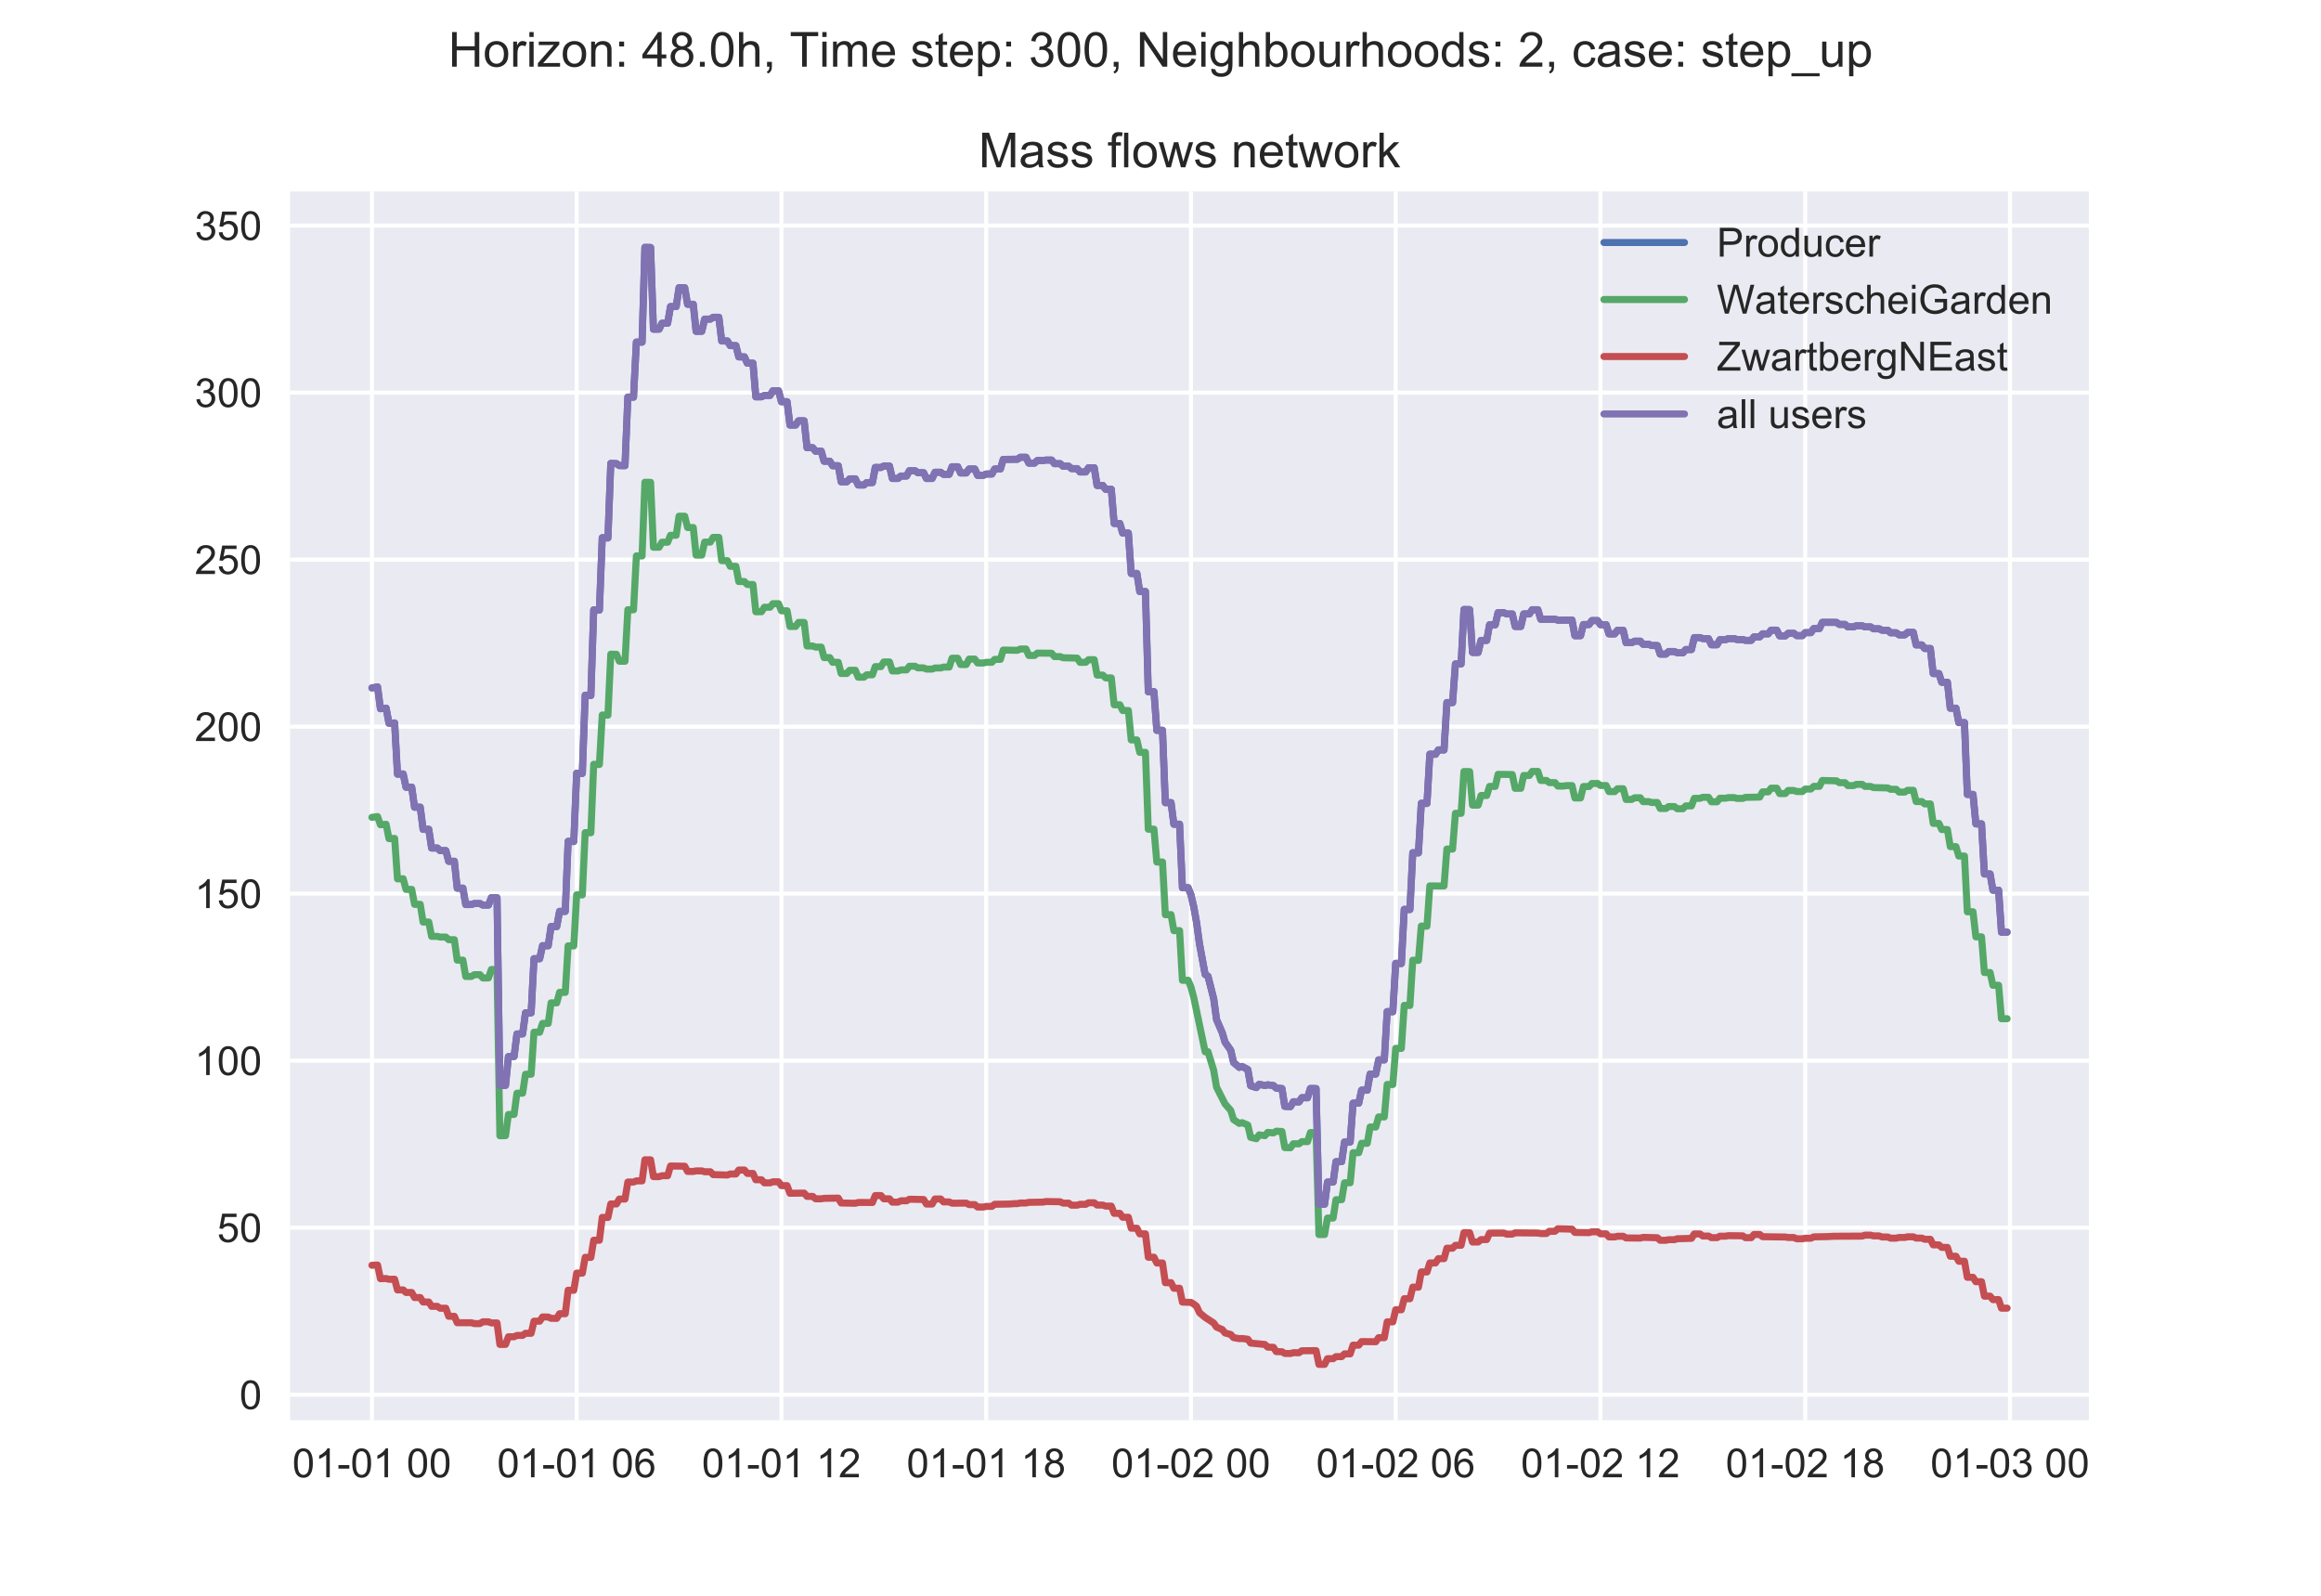 <?xml version="1.0" encoding="utf-8" standalone="no"?>
<!DOCTYPE svg PUBLIC "-//W3C//DTD SVG 1.1//EN"
  "http://www.w3.org/Graphics/SVG/1.1/DTD/svg11.dtd">
<!-- Created with matplotlib (https://matplotlib.org/) -->
<svg height="396pt" version="1.1" viewBox="0 0 576 396" width="576pt" xmlns="http://www.w3.org/2000/svg" xmlns:xlink="http://www.w3.org/1999/xlink">
 <defs>
  <style type="text/css">
*{stroke-linecap:butt;stroke-linejoin:round;}
  </style>
 </defs>
 <g id="figure_1">
  <g id="patch_1">
   <path d="M 0 396 
L 576 396 
L 576 0 
L 0 0 
z
" style="fill:#ffffff;"/>
  </g>
  <g id="axes_1">
   <g id="patch_2">
    <path d="M 72 352.44 
L 518.4 352.44 
L 518.4 47.52 
L 72 47.52 
z
" style="fill:#eaeaf2;"/>
   </g>
   <g id="matplotlib.axis_1">
    <g id="xtick_1">
     <g id="line2d_1">
      <path clip-path="url(#p394b02196e)" d="M 92.291 352.44 
L 92.291 47.52 
" style="fill:none;stroke:#ffffff;stroke-linecap:round;"/>
     </g>
     <g id="line2d_2"/>
     <g id="text_1">
      <!-- 01-01 00 -->
      <defs>
       <path d="M 4.156 35.297 
Q 4.156 48 6.766 55.734 
Q 9.375 63.484 14.516 67.672 
Q 19.672 71.875 27.484 71.875 
Q 33.25 71.875 37.594 69.547 
Q 41.938 67.234 44.766 62.859 
Q 47.609 58.5 49.219 52.219 
Q 50.828 45.953 50.828 35.297 
Q 50.828 22.703 48.234 14.969 
Q 45.656 7.234 40.5 3 
Q 35.359 -1.219 27.484 -1.219 
Q 17.141 -1.219 11.234 6.203 
Q 4.156 15.141 4.156 35.297 
z
M 13.188 35.297 
Q 13.188 17.672 17.312 11.828 
Q 21.438 6 27.484 6 
Q 33.547 6 37.672 11.859 
Q 41.797 17.719 41.797 35.297 
Q 41.797 52.984 37.672 58.781 
Q 33.547 64.594 27.391 64.594 
Q 21.344 64.594 17.719 59.469 
Q 13.188 52.938 13.188 35.297 
z
" id="ArialMT-48"/>
       <path d="M 37.25 0 
L 28.469 0 
L 28.469 56 
Q 25.297 52.984 20.141 49.953 
Q 14.984 46.922 10.891 45.406 
L 10.891 53.906 
Q 18.266 57.375 23.781 62.297 
Q 29.297 67.234 31.594 71.875 
L 37.25 71.875 
z
" id="ArialMT-49"/>
       <path d="M 3.172 21.484 
L 3.172 30.328 
L 30.172 30.328 
L 30.172 21.484 
z
" id="ArialMT-45"/>
       <path id="ArialMT-32"/>
      </defs>
      <g style="fill:#262626;" transform="translate(72.554 366.598)scale(0.1 -0.1)">
       <use xlink:href="#ArialMT-48"/>
       <use x="55.615" xlink:href="#ArialMT-49"/>
       <use x="111.23" xlink:href="#ArialMT-45"/>
       <use x="144.531" xlink:href="#ArialMT-48"/>
       <use x="200.146" xlink:href="#ArialMT-49"/>
       <use x="255.762" xlink:href="#ArialMT-32"/>
       <use x="283.545" xlink:href="#ArialMT-48"/>
       <use x="339.16" xlink:href="#ArialMT-48"/>
      </g>
     </g>
    </g>
    <g id="xtick_2">
     <g id="line2d_3">
      <path clip-path="url(#p394b02196e)" d="M 143.106 352.44 
L 143.106 47.52 
" style="fill:none;stroke:#ffffff;stroke-linecap:round;"/>
     </g>
     <g id="line2d_4"/>
     <g id="text_2">
      <!-- 01-01 06 -->
      <defs>
       <path d="M 49.75 54.047 
L 41.016 53.375 
Q 39.844 58.547 37.703 60.891 
Q 34.125 64.656 28.906 64.656 
Q 24.703 64.656 21.531 62.312 
Q 17.391 59.281 14.984 53.469 
Q 12.594 47.656 12.5 36.922 
Q 15.672 41.75 20.266 44.094 
Q 24.859 46.438 29.891 46.438 
Q 38.672 46.438 44.844 39.969 
Q 51.031 33.5 51.031 23.25 
Q 51.031 16.5 48.125 10.719 
Q 45.219 4.938 40.141 1.859 
Q 35.062 -1.219 28.609 -1.219 
Q 17.625 -1.219 10.688 6.859 
Q 3.766 14.938 3.766 33.5 
Q 3.766 54.25 11.422 63.672 
Q 18.109 71.875 29.438 71.875 
Q 37.891 71.875 43.281 67.141 
Q 48.688 62.406 49.75 54.047 
z
M 13.875 23.188 
Q 13.875 18.656 15.797 14.5 
Q 17.719 10.359 21.188 8.172 
Q 24.656 6 28.469 6 
Q 34.031 6 38.031 10.484 
Q 42.047 14.984 42.047 22.703 
Q 42.047 30.125 38.078 34.391 
Q 34.125 38.672 28.125 38.672 
Q 22.172 38.672 18.016 34.391 
Q 13.875 30.125 13.875 23.188 
z
" id="ArialMT-54"/>
      </defs>
      <g style="fill:#262626;" transform="translate(123.37 366.598)scale(0.1 -0.1)">
       <use xlink:href="#ArialMT-48"/>
       <use x="55.615" xlink:href="#ArialMT-49"/>
       <use x="111.23" xlink:href="#ArialMT-45"/>
       <use x="144.531" xlink:href="#ArialMT-48"/>
       <use x="200.146" xlink:href="#ArialMT-49"/>
       <use x="255.762" xlink:href="#ArialMT-32"/>
       <use x="283.545" xlink:href="#ArialMT-48"/>
       <use x="339.16" xlink:href="#ArialMT-54"/>
      </g>
     </g>
    </g>
    <g id="xtick_3">
     <g id="line2d_5">
      <path clip-path="url(#p394b02196e)" d="M 193.922 352.44 
L 193.922 47.52 
" style="fill:none;stroke:#ffffff;stroke-linecap:round;"/>
     </g>
     <g id="line2d_6"/>
     <g id="text_3">
      <!-- 01-01 12 -->
      <defs>
       <path d="M 50.344 8.453 
L 50.344 0 
L 3.031 0 
Q 2.938 3.172 4.047 6.109 
Q 5.859 10.938 9.828 15.625 
Q 13.812 20.312 21.344 26.469 
Q 33.016 36.031 37.109 41.625 
Q 41.219 47.219 41.219 52.203 
Q 41.219 57.422 37.469 61 
Q 33.734 64.594 27.734 64.594 
Q 21.391 64.594 17.578 60.781 
Q 13.766 56.984 13.719 50.25 
L 4.688 51.172 
Q 5.609 61.281 11.656 66.578 
Q 17.719 71.875 27.938 71.875 
Q 38.234 71.875 44.234 66.156 
Q 50.25 60.453 50.25 52 
Q 50.25 47.703 48.484 43.547 
Q 46.734 39.406 42.656 34.812 
Q 38.578 30.219 29.109 22.219 
Q 21.188 15.578 18.938 13.203 
Q 16.703 10.844 15.234 8.453 
z
" id="ArialMT-50"/>
      </defs>
      <g style="fill:#262626;" transform="translate(174.185 366.598)scale(0.1 -0.1)">
       <use xlink:href="#ArialMT-48"/>
       <use x="55.615" xlink:href="#ArialMT-49"/>
       <use x="111.23" xlink:href="#ArialMT-45"/>
       <use x="144.531" xlink:href="#ArialMT-48"/>
       <use x="200.146" xlink:href="#ArialMT-49"/>
       <use x="255.762" xlink:href="#ArialMT-32"/>
       <use x="283.545" xlink:href="#ArialMT-49"/>
       <use x="339.16" xlink:href="#ArialMT-50"/>
      </g>
     </g>
    </g>
    <g id="xtick_4">
     <g id="line2d_7">
      <path clip-path="url(#p394b02196e)" d="M 244.737 352.44 
L 244.737 47.52 
" style="fill:none;stroke:#ffffff;stroke-linecap:round;"/>
     </g>
     <g id="line2d_8"/>
     <g id="text_4">
      <!-- 01-01 18 -->
      <defs>
       <path d="M 17.672 38.812 
Q 12.203 40.828 9.562 44.531 
Q 6.938 48.25 6.938 53.422 
Q 6.938 61.234 12.547 66.547 
Q 18.172 71.875 27.484 71.875 
Q 36.859 71.875 42.578 66.422 
Q 48.297 60.984 48.297 53.172 
Q 48.297 48.188 45.672 44.5 
Q 43.062 40.828 37.75 38.812 
Q 44.344 36.672 47.781 31.875 
Q 51.219 27.094 51.219 20.453 
Q 51.219 11.281 44.719 5.031 
Q 38.234 -1.219 27.641 -1.219 
Q 17.047 -1.219 10.547 5.047 
Q 4.047 11.328 4.047 20.703 
Q 4.047 27.688 7.594 32.391 
Q 11.141 37.109 17.672 38.812 
z
M 15.922 53.719 
Q 15.922 48.641 19.188 45.406 
Q 22.469 42.188 27.688 42.188 
Q 32.766 42.188 36.016 45.375 
Q 39.266 48.578 39.266 53.219 
Q 39.266 58.062 35.906 61.359 
Q 32.562 64.656 27.594 64.656 
Q 22.562 64.656 19.234 61.422 
Q 15.922 58.203 15.922 53.719 
z
M 13.094 20.656 
Q 13.094 16.891 14.875 13.375 
Q 16.656 9.859 20.172 7.922 
Q 23.688 6 27.734 6 
Q 34.031 6 38.125 10.047 
Q 42.234 14.109 42.234 20.359 
Q 42.234 26.703 38.016 30.859 
Q 33.797 35.016 27.438 35.016 
Q 21.234 35.016 17.156 30.906 
Q 13.094 26.812 13.094 20.656 
z
" id="ArialMT-56"/>
      </defs>
      <g style="fill:#262626;" transform="translate(225.001 366.598)scale(0.1 -0.1)">
       <use xlink:href="#ArialMT-48"/>
       <use x="55.615" xlink:href="#ArialMT-49"/>
       <use x="111.23" xlink:href="#ArialMT-45"/>
       <use x="144.531" xlink:href="#ArialMT-48"/>
       <use x="200.146" xlink:href="#ArialMT-49"/>
       <use x="255.762" xlink:href="#ArialMT-32"/>
       <use x="283.545" xlink:href="#ArialMT-49"/>
       <use x="339.16" xlink:href="#ArialMT-56"/>
      </g>
     </g>
    </g>
    <g id="xtick_5">
     <g id="line2d_9">
      <path clip-path="url(#p394b02196e)" d="M 295.553 352.44 
L 295.553 47.52 
" style="fill:none;stroke:#ffffff;stroke-linecap:round;"/>
     </g>
     <g id="line2d_10"/>
     <g id="text_5">
      <!-- 01-02 00 -->
      <g style="fill:#262626;" transform="translate(275.816 366.598)scale(0.1 -0.1)">
       <use xlink:href="#ArialMT-48"/>
       <use x="55.615" xlink:href="#ArialMT-49"/>
       <use x="111.23" xlink:href="#ArialMT-45"/>
       <use x="144.531" xlink:href="#ArialMT-48"/>
       <use x="200.146" xlink:href="#ArialMT-50"/>
       <use x="255.762" xlink:href="#ArialMT-32"/>
       <use x="283.545" xlink:href="#ArialMT-48"/>
       <use x="339.16" xlink:href="#ArialMT-48"/>
      </g>
     </g>
    </g>
    <g id="xtick_6">
     <g id="line2d_11">
      <path clip-path="url(#p394b02196e)" d="M 346.368 352.44 
L 346.368 47.52 
" style="fill:none;stroke:#ffffff;stroke-linecap:round;"/>
     </g>
     <g id="line2d_12"/>
     <g id="text_6">
      <!-- 01-02 06 -->
      <g style="fill:#262626;" transform="translate(326.632 366.598)scale(0.1 -0.1)">
       <use xlink:href="#ArialMT-48"/>
       <use x="55.615" xlink:href="#ArialMT-49"/>
       <use x="111.23" xlink:href="#ArialMT-45"/>
       <use x="144.531" xlink:href="#ArialMT-48"/>
       <use x="200.146" xlink:href="#ArialMT-50"/>
       <use x="255.762" xlink:href="#ArialMT-32"/>
       <use x="283.545" xlink:href="#ArialMT-48"/>
       <use x="339.16" xlink:href="#ArialMT-54"/>
      </g>
     </g>
    </g>
    <g id="xtick_7">
     <g id="line2d_13">
      <path clip-path="url(#p394b02196e)" d="M 397.184 352.44 
L 397.184 47.52 
" style="fill:none;stroke:#ffffff;stroke-linecap:round;"/>
     </g>
     <g id="line2d_14"/>
     <g id="text_7">
      <!-- 01-02 12 -->
      <g style="fill:#262626;" transform="translate(377.447 366.598)scale(0.1 -0.1)">
       <use xlink:href="#ArialMT-48"/>
       <use x="55.615" xlink:href="#ArialMT-49"/>
       <use x="111.23" xlink:href="#ArialMT-45"/>
       <use x="144.531" xlink:href="#ArialMT-48"/>
       <use x="200.146" xlink:href="#ArialMT-50"/>
       <use x="255.762" xlink:href="#ArialMT-32"/>
       <use x="283.545" xlink:href="#ArialMT-49"/>
       <use x="339.16" xlink:href="#ArialMT-50"/>
      </g>
     </g>
    </g>
    <g id="xtick_8">
     <g id="line2d_15">
      <path clip-path="url(#p394b02196e)" d="M 447.999 352.44 
L 447.999 47.52 
" style="fill:none;stroke:#ffffff;stroke-linecap:round;"/>
     </g>
     <g id="line2d_16"/>
     <g id="text_8">
      <!-- 01-02 18 -->
      <g style="fill:#262626;" transform="translate(428.263 366.598)scale(0.1 -0.1)">
       <use xlink:href="#ArialMT-48"/>
       <use x="55.615" xlink:href="#ArialMT-49"/>
       <use x="111.23" xlink:href="#ArialMT-45"/>
       <use x="144.531" xlink:href="#ArialMT-48"/>
       <use x="200.146" xlink:href="#ArialMT-50"/>
       <use x="255.762" xlink:href="#ArialMT-32"/>
       <use x="283.545" xlink:href="#ArialMT-49"/>
       <use x="339.16" xlink:href="#ArialMT-56"/>
      </g>
     </g>
    </g>
    <g id="xtick_9">
     <g id="line2d_17">
      <path clip-path="url(#p394b02196e)" d="M 498.815 352.44 
L 498.815 47.52 
" style="fill:none;stroke:#ffffff;stroke-linecap:round;"/>
     </g>
     <g id="line2d_18"/>
     <g id="text_9">
      <!-- 01-03 00 -->
      <defs>
       <path d="M 4.203 18.891 
L 12.984 20.062 
Q 14.5 12.594 18.141 9.297 
Q 21.781 6 27 6 
Q 33.203 6 37.469 10.297 
Q 41.75 14.594 41.75 20.953 
Q 41.75 27 37.797 30.922 
Q 33.844 34.859 27.734 34.859 
Q 25.25 34.859 21.531 33.891 
L 22.516 41.609 
Q 23.391 41.5 23.922 41.5 
Q 29.547 41.5 34.031 44.422 
Q 38.531 47.359 38.531 53.469 
Q 38.531 58.297 35.25 61.469 
Q 31.984 64.656 26.812 64.656 
Q 21.688 64.656 18.266 61.422 
Q 14.844 58.203 13.875 51.766 
L 5.078 53.328 
Q 6.688 62.156 12.391 67.016 
Q 18.109 71.875 26.609 71.875 
Q 32.469 71.875 37.391 69.359 
Q 42.328 66.844 44.938 62.5 
Q 47.562 58.156 47.562 53.266 
Q 47.562 48.641 45.062 44.828 
Q 42.578 41.016 37.703 38.766 
Q 44.047 37.312 47.562 32.688 
Q 51.078 28.078 51.078 21.141 
Q 51.078 11.766 44.234 5.25 
Q 37.406 -1.266 26.953 -1.266 
Q 17.531 -1.266 11.297 4.344 
Q 5.078 9.969 4.203 18.891 
z
" id="ArialMT-51"/>
      </defs>
      <g style="fill:#262626;" transform="translate(479.078 366.598)scale(0.1 -0.1)">
       <use xlink:href="#ArialMT-48"/>
       <use x="55.615" xlink:href="#ArialMT-49"/>
       <use x="111.23" xlink:href="#ArialMT-45"/>
       <use x="144.531" xlink:href="#ArialMT-48"/>
       <use x="200.146" xlink:href="#ArialMT-51"/>
       <use x="255.762" xlink:href="#ArialMT-32"/>
       <use x="283.545" xlink:href="#ArialMT-48"/>
       <use x="339.16" xlink:href="#ArialMT-48"/>
      </g>
     </g>
    </g>
   </g>
   <g id="matplotlib.axis_2">
    <g id="ytick_1">
     <g id="line2d_19">
      <path clip-path="url(#p394b02196e)" d="M 72 346.102 
L 518.4 346.102 
" style="fill:none;stroke:#ffffff;stroke-linecap:round;"/>
     </g>
     <g id="line2d_20"/>
     <g id="text_10">
      <!-- 0 -->
      <g style="fill:#262626;" transform="translate(59.439 349.681)scale(0.1 -0.1)">
       <use xlink:href="#ArialMT-48"/>
      </g>
     </g>
    </g>
    <g id="ytick_2">
     <g id="line2d_21">
      <path clip-path="url(#p394b02196e)" d="M 72 304.655 
L 518.4 304.655 
" style="fill:none;stroke:#ffffff;stroke-linecap:round;"/>
     </g>
     <g id="line2d_22"/>
     <g id="text_11">
      <!-- 50 -->
      <defs>
       <path d="M 4.156 18.75 
L 13.375 19.531 
Q 14.406 12.797 18.141 9.391 
Q 21.875 6 27.156 6 
Q 33.5 6 37.891 10.781 
Q 42.281 15.578 42.281 23.484 
Q 42.281 31 38.062 35.344 
Q 33.844 39.703 27 39.703 
Q 22.75 39.703 19.328 37.766 
Q 15.922 35.844 13.969 32.766 
L 5.719 33.844 
L 12.641 70.609 
L 48.25 70.609 
L 48.25 62.203 
L 19.672 62.203 
L 15.828 42.969 
Q 22.266 47.469 29.344 47.469 
Q 38.719 47.469 45.156 40.969 
Q 51.609 34.469 51.609 24.266 
Q 51.609 14.547 45.953 7.469 
Q 39.062 -1.219 27.156 -1.219 
Q 17.391 -1.219 11.203 4.25 
Q 5.031 9.719 4.156 18.75 
z
" id="ArialMT-53"/>
      </defs>
      <g style="fill:#262626;" transform="translate(53.878 308.234)scale(0.1 -0.1)">
       <use xlink:href="#ArialMT-53"/>
       <use x="55.615" xlink:href="#ArialMT-48"/>
      </g>
     </g>
    </g>
    <g id="ytick_3">
     <g id="line2d_23">
      <path clip-path="url(#p394b02196e)" d="M 72 263.209 
L 518.4 263.209 
" style="fill:none;stroke:#ffffff;stroke-linecap:round;"/>
     </g>
     <g id="line2d_24"/>
     <g id="text_12">
      <!-- 100 -->
      <g style="fill:#262626;" transform="translate(48.317 266.788)scale(0.1 -0.1)">
       <use xlink:href="#ArialMT-49"/>
       <use x="55.615" xlink:href="#ArialMT-48"/>
       <use x="111.23" xlink:href="#ArialMT-48"/>
      </g>
     </g>
    </g>
    <g id="ytick_4">
     <g id="line2d_25">
      <path clip-path="url(#p394b02196e)" d="M 72 221.763 
L 518.4 221.763 
" style="fill:none;stroke:#ffffff;stroke-linecap:round;"/>
     </g>
     <g id="line2d_26"/>
     <g id="text_13">
      <!-- 150 -->
      <g style="fill:#262626;" transform="translate(48.317 225.342)scale(0.1 -0.1)">
       <use xlink:href="#ArialMT-49"/>
       <use x="55.615" xlink:href="#ArialMT-53"/>
       <use x="111.23" xlink:href="#ArialMT-48"/>
      </g>
     </g>
    </g>
    <g id="ytick_5">
     <g id="line2d_27">
      <path clip-path="url(#p394b02196e)" d="M 72 180.316 
L 518.4 180.316 
" style="fill:none;stroke:#ffffff;stroke-linecap:round;"/>
     </g>
     <g id="line2d_28"/>
     <g id="text_14">
      <!-- 200 -->
      <g style="fill:#262626;" transform="translate(48.317 183.895)scale(0.1 -0.1)">
       <use xlink:href="#ArialMT-50"/>
       <use x="55.615" xlink:href="#ArialMT-48"/>
       <use x="111.23" xlink:href="#ArialMT-48"/>
      </g>
     </g>
    </g>
    <g id="ytick_6">
     <g id="line2d_29">
      <path clip-path="url(#p394b02196e)" d="M 72 138.87 
L 518.4 138.87 
" style="fill:none;stroke:#ffffff;stroke-linecap:round;"/>
     </g>
     <g id="line2d_30"/>
     <g id="text_15">
      <!-- 250 -->
      <g style="fill:#262626;" transform="translate(48.317 142.449)scale(0.1 -0.1)">
       <use xlink:href="#ArialMT-50"/>
       <use x="55.615" xlink:href="#ArialMT-53"/>
       <use x="111.23" xlink:href="#ArialMT-48"/>
      </g>
     </g>
    </g>
    <g id="ytick_7">
     <g id="line2d_31">
      <path clip-path="url(#p394b02196e)" d="M 72 97.424 
L 518.4 97.424 
" style="fill:none;stroke:#ffffff;stroke-linecap:round;"/>
     </g>
     <g id="line2d_32"/>
     <g id="text_16">
      <!-- 300 -->
      <g style="fill:#262626;" transform="translate(48.317 101.003)scale(0.1 -0.1)">
       <use xlink:href="#ArialMT-51"/>
       <use x="55.615" xlink:href="#ArialMT-48"/>
       <use x="111.23" xlink:href="#ArialMT-48"/>
      </g>
     </g>
    </g>
    <g id="ytick_8">
     <g id="line2d_33">
      <path clip-path="url(#p394b02196e)" d="M 72 55.978 
L 518.4 55.978 
" style="fill:none;stroke:#ffffff;stroke-linecap:round;"/>
     </g>
     <g id="line2d_34"/>
     <g id="text_17">
      <!-- 350 -->
      <g style="fill:#262626;" transform="translate(48.317 59.556)scale(0.1 -0.1)">
       <use xlink:href="#ArialMT-51"/>
       <use x="55.615" xlink:href="#ArialMT-53"/>
       <use x="111.23" xlink:href="#ArialMT-48"/>
      </g>
     </g>
    </g>
   </g>
   <g id="line2d_35">
    <path clip-path="url(#p394b02196e)" d="M 92.291 170.712 
L 93.702 170.466 
L 94.408 175.873 
L 95.82 175.729 
L 96.526 179.477 
L 97.937 179.402 
L 98.643 192.11 
L 100.054 192.065 
L 100.76 195.359 
L 102.172 195.332 
L 102.877 200.32 
L 104.289 200.301 
L 104.995 205.811 
L 106.406 205.795 
L 107.112 210.451 
L 108.524 210.437 
L 109.229 211.091 
L 110.641 211.082 
L 111.347 213.735 
L 112.758 213.725 
L 113.464 220.405 
L 114.876 220.392 
L 115.581 224.475 
L 116.993 224.462 
L 117.699 224.226 
L 119.11 224.218 
L 119.816 224.6 
L 121.228 224.595 
L 121.933 222.78 
L 123.345 222.779 
L 124.051 269.378 
L 125.462 269.34 
L 126.168 262.203 
L 127.579 262.177 
L 128.285 256.584 
L 129.697 256.57 
L 130.403 251.353 
L 131.814 251.351 
L 132.52 237.9 
L 133.931 237.921 
L 134.637 234.676 
L 136.049 234.698 
L 136.754 229.913 
L 138.166 229.934 
L 138.872 226.154 
L 140.283 226.174 
L 140.989 208.786 
L 142.401 208.83 
L 143.106 191.875 
L 144.518 191.932 
L 145.224 172.53 
L 146.635 172.594 
L 147.341 151.33 
L 148.753 151.395 
L 149.458 133.438 
L 150.87 133.495 
L 151.576 115.001 
L 152.987 115.049 
L 153.693 115.539 
L 155.105 115.557 
L 155.81 98.536 
L 157.222 98.562 
L 157.928 84.888 
L 159.339 84.912 
L 160.045 61.38 
L 161.456 61.415 
L 162.162 81.694 
L 163.574 81.685 
L 164.28 80.215 
L 165.691 80.212 
L 166.397 76.078 
L 167.808 76.082 
L 168.514 71.397 
L 169.926 71.403 
L 170.631 75.504 
L 172.043 75.502 
L 172.749 82.219 
L 174.16 82.212 
L 174.866 79.199 
L 176.278 79.2 
L 176.983 78.738 
L 178.395 78.738 
L 179.101 84.618 
L 180.512 84.612 
L 181.218 85.767 
L 182.63 85.763 
L 183.335 88.564 
L 184.747 88.561 
L 185.453 90.128 
L 186.864 90.125 
L 187.57 98.48 
L 188.982 98.471 
L 189.687 98.128 
L 191.099 98.125 
L 191.805 96.98 
L 193.216 96.98 
L 193.922 99.694 
L 195.333 99.691 
L 196.039 105.482 
L 197.451 105.474 
L 198.157 104.437 
L 199.568 104.435 
L 200.274 111.105 
L 201.685 111.098 
L 202.391 111.968 
L 203.803 111.964 
L 204.508 114.457 
L 205.92 114.453 
L 206.626 115.576 
L 208.037 115.573 
L 208.743 119.56 
L 210.155 119.555 
L 210.86 118.831 
L 212.272 118.829 
L 212.978 120.358 
L 214.389 120.356 
L 215.095 119.757 
L 216.507 119.757 
L 217.212 116.004 
L 218.624 116.009 
L 219.33 115.653 
L 220.741 115.655 
L 221.447 118.731 
L 222.858 118.728 
L 223.564 118.13 
L 224.976 118.129 
L 225.682 116.819 
L 227.093 116.821 
L 227.799 117.303 
L 229.21 117.303 
L 229.916 118.74 
L 231.328 118.738 
L 232.034 117.197 
L 233.445 117.198 
L 234.151 117.702 
L 235.562 117.702 
L 236.268 115.824 
L 237.68 115.826 
L 238.385 117.371 
L 239.797 117.37 
L 240.503 116.387 
L 241.914 116.387 
L 242.62 117.963 
L 244.032 117.961 
L 244.737 117.627 
L 246.149 117.627 
L 246.855 116.382 
L 248.266 116.383 
L 248.972 114 
L 252.501 113.965 
L 253.207 113.475 
L 254.618 113.476 
L 255.324 114.927 
L 256.735 114.926 
L 257.441 114.283 
L 258.853 114.283 
L 259.559 114.169 
L 260.97 114.17 
L 261.676 115.055 
L 263.087 115.054 
L 263.793 115.689 
L 265.205 115.688 
L 265.911 116.288 
L 267.322 116.287 
L 268.028 117.123 
L 269.439 117.122 
L 270.145 116.074 
L 271.557 116.075 
L 272.262 120.47 
L 273.674 120.466 
L 274.38 121.418 
L 275.791 121.415 
L 276.497 129.907 
L 277.909 129.896 
L 278.614 132.287 
L 280.026 132.279 
L 280.732 142.313 
L 282.143 142.299 
L 282.849 146.796 
L 284.261 146.784 
L 284.966 171.669 
L 286.378 171.638 
L 287.084 181.245 
L 288.495 181.219 
L 289.201 199.196 
L 290.612 199.164 
L 291.318 204.546 
L 292.73 204.522 
L 293.436 220.302 
L 294.847 220.272 
L 295.553 222.026 
L 296.259 225.064 
L 296.964 228.996 
L 297.67 234.183 
L 299.082 241.83 
L 299.788 242.265 
L 301.199 247.815 
L 301.905 252.997 
L 303.316 256.272 
L 304.022 258.628 
L 305.434 260.63 
L 306.139 263.677 
L 307.551 264.873 
L 308.257 264.652 
L 309.668 265.423 
L 310.374 269.439 
L 311.786 269.882 
L 312.491 269.081 
L 313.903 269.37 
L 314.609 269.204 
L 316.02 269.386 
L 316.726 270.02 
L 318.138 270.129 
L 318.843 274.551 
L 320.255 274.609 
L 320.961 273.403 
L 322.372 273.442 
L 323.078 272.394 
L 324.489 272.422 
L 325.195 270.114 
L 326.607 270.135 
L 327.313 298.845 
L 328.724 298.833 
L 329.43 293.343 
L 330.841 293.335 
L 331.547 288.276 
L 332.959 288.273 
L 333.665 283.387 
L 335.076 283.39 
L 335.782 273.753 
L 337.193 273.768 
L 337.899 270.529 
L 339.311 270.546 
L 340.016 266.521 
L 341.428 266.54 
L 342.134 263.013 
L 343.545 263.033 
L 344.251 251.031 
L 345.663 251.065 
L 346.368 239.061 
L 347.78 239.104 
L 348.486 225.661 
L 349.897 225.71 
L 350.603 211.605 
L 352.015 211.656 
L 352.72 199.339 
L 354.132 199.386 
L 354.838 187.146 
L 356.249 187.185 
L 356.955 186.086 
L 358.366 186.108 
L 359.072 174.339 
L 360.484 174.361 
L 361.19 164.753 
L 362.601 164.773 
L 363.307 151.251 
L 364.718 151.273 
L 365.424 161.905 
L 366.836 161.906 
L 367.542 158.92 
L 368.953 158.922 
L 369.659 155.048 
L 371.07 155.053 
L 371.776 152.033 
L 373.188 152.037 
L 373.893 152.363 
L 375.305 152.364 
L 376.011 155.462 
L 377.422 155.461 
L 378.128 152.358 
L 379.54 152.359 
L 380.245 151.309 
L 381.657 151.311 
L 382.363 153.674 
L 385.892 153.655 
L 386.597 153.895 
L 390.126 153.869 
L 390.832 157.757 
L 392.243 157.754 
L 392.949 154.978 
L 394.361 154.978 
L 395.067 153.999 
L 396.478 154 
L 397.184 155.013 
L 398.595 155.013 
L 399.301 157.3 
L 400.713 157.298 
L 401.418 156.417 
L 402.83 156.416 
L 403.536 159.491 
L 404.947 159.488 
L 405.653 159.109 
L 407.065 159.108 
L 407.77 159.887 
L 409.182 159.886 
L 409.888 160.195 
L 411.299 160.194 
L 412.005 162.324 
L 413.417 162.322 
L 414.122 161.685 
L 415.534 161.684 
L 416.24 162 
L 417.651 161.999 
L 418.357 161.19 
L 419.769 161.19 
L 420.474 158.216 
L 421.886 158.219 
L 422.592 158.477 
L 424.003 158.478 
L 424.709 159.998 
L 426.12 159.998 
L 426.826 158.739 
L 428.238 158.74 
L 428.944 158.464 
L 430.355 158.464 
L 431.061 158.711 
L 432.472 158.711 
L 433.178 158.911 
L 434.59 158.911 
L 435.295 158.041 
L 436.707 158.042 
L 437.413 157.293 
L 438.824 157.294 
L 439.53 156.386 
L 440.942 156.387 
L 441.647 157.799 
L 443.059 157.798 
L 443.765 157.158 
L 445.176 157.158 
L 445.882 157.73 
L 447.294 157.73 
L 447.999 156.988 
L 449.411 156.988 
L 450.117 155.973 
L 451.528 155.974 
L 452.234 154.444 
L 455.763 154.453 
L 456.469 154.953 
L 457.88 154.953 
L 458.586 155.562 
L 459.997 155.562 
L 460.703 155.282 
L 462.115 155.282 
L 462.821 155.566 
L 464.232 155.566 
L 464.938 156.04 
L 466.349 156.04 
L 467.055 156.394 
L 468.467 156.393 
L 469.172 157.032 
L 470.584 157.031 
L 471.29 157.541 
L 472.701 157.541 
L 473.407 156.929 
L 474.819 156.929 
L 475.524 160.044 
L 476.936 160.042 
L 477.642 160.925 
L 479.053 160.923 
L 479.759 167.152 
L 481.171 167.146 
L 481.876 169.314 
L 483.288 169.309 
L 483.994 175.743 
L 485.405 175.734 
L 486.111 179.321 
L 487.523 179.314 
L 488.228 197.143 
L 489.64 197.125 
L 490.346 204.457 
L 491.757 204.441 
L 492.463 216.893 
L 493.874 216.874 
L 494.58 220.913 
L 495.992 220.898 
L 496.698 231.336 
L 498.109 231.319 
L 498.109 231.319 
" style="fill:none;stroke:#4c72b0;stroke-linecap:round;stroke-width:1.75;"/>
   </g>
   <g id="line2d_36">
    <path clip-path="url(#p394b02196e)" d="M 92.291 202.829 
L 93.702 202.642 
L 94.408 204.664 
L 95.82 204.554 
L 96.526 208.113 
L 97.937 208.058 
L 98.643 218.103 
L 100.054 218.069 
L 100.76 220.717 
L 102.172 220.699 
L 102.877 224.425 
L 104.289 224.411 
L 104.995 228.812 
L 106.406 228.8 
L 107.112 232.374 
L 108.524 232.364 
L 109.229 232.543 
L 110.641 232.536 
L 111.347 233.191 
L 112.758 233.186 
L 113.464 238.268 
L 114.876 238.259 
L 115.581 242.325 
L 116.993 242.315 
L 117.699 241.874 
L 119.11 241.868 
L 119.816 242.685 
L 121.228 242.681 
L 121.933 240.587 
L 123.345 240.587 
L 124.051 281.847 
L 125.462 281.816 
L 126.168 276.57 
L 127.579 276.548 
L 128.285 271.292 
L 129.697 271.281 
L 130.403 266.588 
L 131.814 266.587 
L 132.52 256.14 
L 133.931 256.156 
L 134.637 253.96 
L 136.049 253.976 
L 136.754 248.855 
L 138.166 248.873 
L 138.872 246.251 
L 140.283 246.266 
L 140.989 234.712 
L 142.401 234.741 
L 143.106 222.048 
L 144.518 222.086 
L 145.224 206.617 
L 146.635 206.662 
L 147.341 189.667 
L 148.753 189.714 
L 149.458 177.434 
L 150.87 177.472 
L 151.576 162.341 
L 152.987 162.375 
L 153.693 164.085 
L 155.105 164.096 
L 155.81 151.308 
L 157.222 151.326 
L 157.928 137.951 
L 159.339 137.97 
L 160.045 119.673 
L 161.456 119.699 
L 162.162 135.805 
L 163.574 135.799 
L 164.28 134.552 
L 165.691 134.55 
L 166.397 132.83 
L 167.808 132.832 
L 168.514 128.096 
L 169.926 128.101 
L 170.631 130.908 
L 172.043 130.907 
L 172.749 137.756 
L 174.16 137.75 
L 174.866 134.526 
L 176.278 134.527 
L 176.983 133.35 
L 178.395 133.351 
L 179.101 139.127 
L 180.512 139.123 
L 181.218 140.536 
L 182.63 140.533 
L 183.335 144.314 
L 184.747 144.311 
L 185.453 145.041 
L 186.864 145.039 
L 187.57 151.812 
L 188.982 151.805 
L 189.687 150.694 
L 191.099 150.692 
L 191.805 149.809 
L 193.216 149.81 
L 193.922 151.568 
L 195.333 151.566 
L 196.039 155.468 
L 197.451 155.463 
L 198.157 154.467 
L 199.568 154.466 
L 200.274 160.316 
L 201.685 160.31 
L 202.391 160.58 
L 203.803 160.577 
L 204.508 163.188 
L 205.92 163.184 
L 206.626 164.36 
L 208.037 164.357 
L 208.743 167.135 
L 210.155 167.131 
L 210.86 166.329 
L 212.272 166.328 
L 212.978 168.056 
L 214.389 168.054 
L 215.095 167.45 
L 216.507 167.45 
L 217.212 165.424 
L 218.624 165.426 
L 219.33 164.263 
L 220.741 164.265 
L 221.447 166.509 
L 222.858 166.508 
L 223.564 166.247 
L 224.976 166.246 
L 225.682 165.327 
L 227.093 165.328 
L 227.799 165.738 
L 229.21 165.738 
L 229.916 166.043 
L 231.328 166.042 
L 232.034 165.767 
L 233.445 165.767 
L 234.151 165.539 
L 235.562 165.539 
L 236.268 163.344 
L 237.68 163.345 
L 238.385 164.907 
L 239.797 164.906 
L 240.503 163.554 
L 241.914 163.555 
L 242.62 164.527 
L 244.032 164.526 
L 244.737 164.355 
L 246.149 164.355 
L 246.855 163.633 
L 248.266 163.634 
L 248.972 161.313 
L 252.501 161.377 
L 253.207 161.047 
L 254.618 161.048 
L 255.324 162.656 
L 256.735 162.655 
L 257.441 162.076 
L 260.97 162.102 
L 261.676 162.936 
L 263.087 162.935 
L 263.793 163.226 
L 267.322 163.312 
L 268.028 164.362 
L 269.439 164.36 
L 270.145 163.704 
L 271.557 163.704 
L 272.262 167.526 
L 273.674 167.523 
L 274.38 168.219 
L 275.791 168.217 
L 276.497 174.901 
L 277.909 174.893 
L 278.614 176.318 
L 280.026 176.313 
L 280.732 183.622 
L 282.143 183.612 
L 282.849 186.705 
L 284.261 186.697 
L 284.966 205.781 
L 286.378 205.758 
L 287.084 213.925 
L 288.495 213.905 
L 289.201 226.991 
L 290.612 226.968 
L 291.318 230.951 
L 292.73 230.934 
L 293.436 243.275 
L 294.847 243.253 
L 295.553 244.933 
L 296.259 247.556 
L 299.082 261.009 
L 299.788 260.993 
L 301.199 265.611 
L 301.905 269.772 
L 304.022 273.946 
L 305.434 275.565 
L 306.139 277.833 
L 307.551 278.785 
L 308.257 278.592 
L 309.668 279.189 
L 310.374 282.244 
L 311.786 282.581 
L 312.491 281.618 
L 313.903 281.833 
L 314.609 281.01 
L 316.02 281.144 
L 316.726 280.709 
L 318.138 280.79 
L 318.843 284.786 
L 320.255 284.826 
L 320.961 283.825 
L 322.372 283.85 
L 323.078 283.295 
L 324.489 283.31 
L 325.195 281.057 
L 326.607 281.068 
L 327.313 306.367 
L 328.724 306.355 
L 329.43 302.273 
L 330.841 302.264 
L 331.547 297.72 
L 332.959 297.715 
L 333.665 293.519 
L 335.076 293.518 
L 335.782 286.046 
L 337.193 286.055 
L 337.899 283.708 
L 339.311 283.719 
L 340.016 279.667 
L 341.428 279.681 
L 342.134 277.165 
L 343.545 277.179 
L 344.251 269.111 
L 345.663 269.133 
L 346.368 260.147 
L 347.78 260.176 
L 348.486 249.485 
L 349.897 249.519 
L 350.603 238.292 
L 352.015 238.328 
L 352.72 229.807 
L 354.132 229.838 
L 354.838 219.842 
L 358.366 219.866 
L 359.072 210.693 
L 360.484 210.708 
L 361.19 201.826 
L 362.601 201.841 
L 363.307 191.456 
L 364.718 191.472 
L 365.424 199.796 
L 366.836 199.796 
L 367.542 197.412 
L 368.953 197.414 
L 369.659 195.154 
L 371.07 195.157 
L 371.776 192.156 
L 375.305 192.207 
L 376.011 195.631 
L 377.422 195.629 
L 378.128 192.443 
L 379.54 192.444 
L 380.245 191.426 
L 381.657 191.428 
L 382.363 193.668 
L 383.774 193.667 
L 384.48 194.206 
L 385.892 194.205 
L 386.597 195.066 
L 388.009 195.066 
L 388.715 194.949 
L 390.126 194.948 
L 390.832 198.022 
L 392.243 198.019 
L 392.949 195.185 
L 394.361 195.186 
L 395.067 194.421 
L 396.478 194.422 
L 397.184 194.926 
L 398.595 194.926 
L 399.301 196.445 
L 400.713 196.443 
L 401.418 195.731 
L 402.83 195.731 
L 403.536 198.39 
L 404.947 198.388 
L 405.653 197.971 
L 407.065 197.97 
L 407.77 198.928 
L 409.182 198.927 
L 409.888 199.148 
L 411.299 199.147 
L 412.005 200.637 
L 413.417 200.636 
L 414.122 200.148 
L 415.534 200.148 
L 416.24 200.694 
L 417.651 200.694 
L 418.357 199.986 
L 419.769 199.986 
L 420.474 198.106 
L 421.886 198.107 
L 422.592 197.848 
L 424.003 197.849 
L 424.709 198.969 
L 426.12 198.969 
L 426.826 198.077 
L 428.238 198.077 
L 428.944 197.929 
L 430.355 197.93 
L 431.061 198.13 
L 432.472 198.13 
L 433.178 197.872 
L 436.707 197.803 
L 437.413 196.499 
L 438.824 196.5 
L 439.53 195.591 
L 440.942 195.592 
L 441.647 196.927 
L 443.059 196.926 
L 443.765 196.163 
L 445.176 196.164 
L 445.882 196.422 
L 447.294 196.422 
L 447.999 195.808 
L 449.411 195.808 
L 450.117 195.138 
L 451.528 195.138 
L 452.234 193.676 
L 455.763 193.769 
L 456.469 194.227 
L 457.88 194.226 
L 458.586 194.951 
L 459.997 194.95 
L 460.703 194.637 
L 462.115 194.637 
L 462.821 195.154 
L 464.232 195.154 
L 464.938 195.443 
L 468.467 195.528 
L 469.172 195.875 
L 470.584 195.874 
L 471.29 196.558 
L 472.701 196.557 
L 473.407 196.113 
L 474.819 196.113 
L 475.524 198.907 
L 476.936 198.905 
L 477.642 199.49 
L 479.053 199.489 
L 479.759 204.332 
L 481.171 204.328 
L 481.876 205.862 
L 483.288 205.858 
L 483.994 210.092 
L 485.405 210.087 
L 486.111 212.435 
L 487.523 212.431 
L 488.228 226.269 
L 489.64 226.256 
L 490.346 232.491 
L 491.757 232.479 
L 492.463 241.345 
L 493.874 241.331 
L 494.58 244.506 
L 495.992 244.496 
L 496.698 252.805 
L 498.109 252.793 
L 498.109 252.793 
" style="fill:none;stroke:#55a868;stroke-linecap:round;stroke-width:1.75;"/>
   </g>
   <g id="line2d_37">
    <path clip-path="url(#p394b02196e)" d="M 92.291 313.985 
L 93.702 313.926 
L 94.408 317.31 
L 95.82 317.277 
L 96.526 317.465 
L 97.937 317.447 
L 98.643 320.109 
L 100.054 320.097 
L 100.76 320.743 
L 102.172 320.735 
L 102.877 321.997 
L 104.289 321.991 
L 104.995 323.101 
L 106.406 323.096 
L 107.112 324.179 
L 108.524 324.174 
L 109.229 324.65 
L 110.641 324.647 
L 111.347 326.646 
L 112.758 326.641 
L 113.464 328.239 
L 116.993 328.249 
L 117.699 328.454 
L 119.11 328.452 
L 119.816 328.017 
L 121.228 328.016 
L 121.933 328.294 
L 123.345 328.293 
L 124.051 333.633 
L 125.462 333.626 
L 126.168 331.735 
L 127.579 331.731 
L 128.285 331.394 
L 129.697 331.391 
L 130.403 330.866 
L 131.814 330.865 
L 132.52 327.861 
L 133.931 327.866 
L 134.637 326.818 
L 136.049 326.824 
L 136.754 327.159 
L 138.166 327.163 
L 138.872 326.005 
L 140.283 326.01 
L 140.989 320.175 
L 142.401 320.191 
L 143.106 315.928 
L 144.518 315.947 
L 145.224 312.015 
L 146.635 312.034 
L 147.341 307.764 
L 148.753 307.783 
L 149.458 302.106 
L 150.87 302.125 
L 151.576 298.762 
L 152.987 298.775 
L 153.693 297.556 
L 155.105 297.562 
L 155.81 293.33 
L 157.222 293.338 
L 157.928 293.039 
L 159.339 293.044 
L 160.045 287.808 
L 161.456 287.818 
L 162.162 291.99 
L 163.574 291.988 
L 164.28 291.764 
L 165.691 291.764 
L 166.397 289.349 
L 169.926 289.404 
L 170.631 290.697 
L 172.043 290.696 
L 172.749 290.564 
L 174.16 290.563 
L 174.866 290.775 
L 176.278 290.774 
L 176.983 291.49 
L 180.512 291.591 
L 181.218 291.332 
L 182.63 291.332 
L 183.335 290.352 
L 184.747 290.352 
L 185.453 291.189 
L 186.864 291.188 
L 187.57 292.77 
L 188.982 292.767 
L 189.687 293.536 
L 191.099 293.534 
L 191.805 293.273 
L 193.216 293.273 
L 193.922 294.228 
L 195.333 294.227 
L 196.039 296.116 
L 199.568 296.071 
L 200.274 296.891 
L 201.685 296.89 
L 202.391 297.489 
L 203.803 297.488 
L 204.508 297.371 
L 208.037 297.318 
L 208.743 298.527 
L 212.272 298.603 
L 212.978 298.404 
L 216.507 298.408 
L 217.212 296.682 
L 218.624 296.684 
L 219.33 297.492 
L 220.741 297.492 
L 221.447 298.323 
L 222.858 298.322 
L 223.564 297.984 
L 224.976 297.984 
L 225.682 297.594 
L 229.21 297.667 
L 229.916 298.798 
L 231.328 298.797 
L 232.034 297.532 
L 233.445 297.533 
L 234.151 298.265 
L 235.562 298.264 
L 236.268 298.582 
L 239.797 298.566 
L 240.503 298.934 
L 241.914 298.934 
L 242.62 299.537 
L 244.032 299.536 
L 244.737 299.374 
L 246.149 299.374 
L 246.855 298.851 
L 250.384 298.79 
L 251.795 298.69 
L 252.501 298.69 
L 253.207 298.53 
L 254.618 298.53 
L 255.324 298.373 
L 258.853 298.309 
L 259.559 298.169 
L 263.087 298.221 
L 263.793 298.564 
L 265.205 298.564 
L 265.911 299.077 
L 267.322 299.077 
L 268.028 298.863 
L 269.439 298.863 
L 270.145 298.472 
L 271.557 298.472 
L 272.262 299.046 
L 273.674 299.045 
L 274.38 299.301 
L 275.791 299.3 
L 276.497 301.107 
L 277.909 301.105 
L 278.614 302.07 
L 280.026 302.068 
L 280.732 304.793 
L 282.143 304.789 
L 282.849 306.192 
L 284.261 306.189 
L 284.966 311.99 
L 286.378 311.981 
L 287.084 313.422 
L 288.495 313.415 
L 289.201 318.306 
L 290.612 318.297 
L 291.318 319.696 
L 292.73 319.69 
L 293.436 323.129 
L 295.553 323.195 
L 296.259 323.61 
L 296.964 324.179 
L 297.67 325.745 
L 299.082 326.923 
L 301.199 328.305 
L 301.905 329.328 
L 303.316 329.929 
L 304.022 330.784 
L 305.434 331.167 
L 306.139 331.945 
L 307.551 332.19 
L 308.257 332.162 
L 309.668 332.335 
L 310.374 333.297 
L 313.903 333.639 
L 314.609 334.296 
L 316.02 334.343 
L 316.726 335.413 
L 318.138 335.44 
L 318.843 335.867 
L 320.255 335.885 
L 320.961 335.679 
L 322.372 335.693 
L 323.078 335.201 
L 326.607 335.168 
L 327.313 338.58 
L 328.724 338.58 
L 329.43 337.172 
L 330.841 337.173 
L 331.547 336.657 
L 332.959 336.659 
L 333.665 335.971 
L 335.076 335.973 
L 335.782 333.809 
L 337.193 333.815 
L 337.899 332.922 
L 341.428 332.96 
L 342.134 331.95 
L 343.545 331.956 
L 344.251 328.021 
L 345.663 328.034 
L 346.368 325.015 
L 347.78 325.03 
L 348.486 322.278 
L 349.897 322.293 
L 350.603 319.414 
L 352.015 319.43 
L 352.72 315.634 
L 354.132 315.65 
L 354.838 313.405 
L 356.249 313.417 
L 356.955 312.336 
L 358.366 312.344 
L 359.072 309.748 
L 360.484 309.755 
L 361.19 309.029 
L 362.601 309.033 
L 363.307 305.897 
L 364.718 305.903 
L 365.424 308.211 
L 366.836 308.211 
L 367.542 307.609 
L 368.953 307.61 
L 369.659 305.996 
L 373.188 305.98 
L 373.893 306.259 
L 375.305 306.259 
L 376.011 305.933 
L 381.657 305.985 
L 382.363 306.108 
L 383.774 306.108 
L 384.48 305.551 
L 385.892 305.552 
L 386.597 304.93 
L 390.126 305.023 
L 390.832 305.837 
L 394.361 305.894 
L 395.067 305.68 
L 396.478 305.68 
L 397.184 306.189 
L 398.595 306.189 
L 399.301 306.957 
L 400.713 306.956 
L 401.418 306.787 
L 402.83 306.787 
L 403.536 307.203 
L 407.065 307.24 
L 407.77 307.061 
L 411.299 307.149 
L 412.005 307.788 
L 413.417 307.787 
L 414.122 307.638 
L 415.534 307.638 
L 416.24 307.407 
L 419.769 307.305 
L 420.474 306.212 
L 421.886 306.214 
L 422.592 306.731 
L 424.003 306.731 
L 424.709 307.131 
L 426.12 307.131 
L 426.826 306.764 
L 428.238 306.764 
L 428.944 306.636 
L 432.472 306.683 
L 433.178 307.141 
L 434.59 307.14 
L 435.295 306.34 
L 436.707 306.341 
L 437.413 306.896 
L 443.059 306.973 
L 443.765 307.096 
L 445.176 307.096 
L 445.882 307.41 
L 447.294 307.41 
L 447.999 307.281 
L 449.411 307.281 
L 450.117 306.936 
L 453.646 306.869 
L 455.057 306.786 
L 462.115 306.746 
L 462.821 306.514 
L 464.232 306.514 
L 464.938 306.699 
L 466.349 306.699 
L 467.055 306.967 
L 468.467 306.967 
L 469.172 307.259 
L 470.584 307.258 
L 471.29 307.085 
L 472.701 307.085 
L 473.407 306.917 
L 474.819 306.917 
L 475.524 307.239 
L 476.936 307.238 
L 477.642 307.536 
L 479.053 307.536 
L 479.759 308.922 
L 481.171 308.92 
L 481.876 309.554 
L 483.288 309.553 
L 483.994 311.752 
L 485.405 311.749 
L 486.111 312.988 
L 487.523 312.985 
L 488.228 316.976 
L 489.64 316.971 
L 490.346 318.067 
L 491.757 318.063 
L 492.463 321.65 
L 493.874 321.644 
L 494.58 322.508 
L 495.992 322.504 
L 496.698 324.633 
L 498.109 324.628 
L 498.109 324.628 
" style="fill:none;stroke:#c44e52;stroke-linecap:round;stroke-width:1.75;"/>
   </g>
   <g id="line2d_38">
    <path clip-path="url(#p394b02196e)" d="M 92.291 170.712 
L 93.702 170.466 
L 94.408 175.873 
L 95.82 175.729 
L 96.526 179.477 
L 97.937 179.402 
L 98.643 192.11 
L 100.054 192.065 
L 100.76 195.359 
L 102.172 195.332 
L 102.877 200.32 
L 104.289 200.301 
L 104.995 205.811 
L 106.406 205.795 
L 107.112 210.451 
L 108.524 210.437 
L 109.229 211.091 
L 110.641 211.082 
L 111.347 213.735 
L 112.758 213.725 
L 113.464 220.405 
L 114.876 220.392 
L 115.581 224.475 
L 116.993 224.462 
L 117.699 224.226 
L 119.11 224.218 
L 119.816 224.6 
L 121.228 224.595 
L 121.933 222.78 
L 123.345 222.779 
L 124.051 269.378 
L 125.462 269.34 
L 126.168 262.203 
L 127.579 262.177 
L 128.285 256.584 
L 129.697 256.57 
L 130.403 251.353 
L 131.814 251.351 
L 132.52 237.9 
L 133.931 237.921 
L 134.637 234.676 
L 136.049 234.698 
L 136.754 229.913 
L 138.166 229.934 
L 138.872 226.154 
L 140.283 226.174 
L 140.989 208.786 
L 142.401 208.83 
L 143.106 191.875 
L 144.518 191.932 
L 145.224 172.53 
L 146.635 172.594 
L 147.341 151.33 
L 148.753 151.395 
L 149.458 133.438 
L 150.87 133.495 
L 151.576 115.001 
L 152.987 115.049 
L 153.693 115.539 
L 155.105 115.557 
L 155.81 98.536 
L 157.222 98.562 
L 157.928 84.888 
L 159.339 84.912 
L 160.045 61.38 
L 161.456 61.415 
L 162.162 81.694 
L 163.574 81.685 
L 164.28 80.215 
L 165.691 80.212 
L 166.397 76.078 
L 167.808 76.082 
L 168.514 71.397 
L 169.926 71.403 
L 170.631 75.504 
L 172.043 75.502 
L 172.749 82.219 
L 174.16 82.212 
L 174.866 79.199 
L 176.278 79.2 
L 176.983 78.738 
L 178.395 78.738 
L 179.101 84.618 
L 180.512 84.612 
L 181.218 85.767 
L 182.63 85.763 
L 183.335 88.564 
L 184.747 88.561 
L 185.453 90.128 
L 186.864 90.125 
L 187.57 98.48 
L 188.982 98.471 
L 189.687 98.128 
L 191.099 98.125 
L 191.805 96.98 
L 193.216 96.98 
L 193.922 99.694 
L 195.333 99.691 
L 196.039 105.482 
L 197.451 105.474 
L 198.157 104.437 
L 199.568 104.435 
L 200.274 111.105 
L 201.685 111.098 
L 202.391 111.968 
L 203.803 111.964 
L 204.508 114.457 
L 205.92 114.453 
L 206.626 115.576 
L 208.037 115.573 
L 208.743 119.56 
L 210.155 119.555 
L 210.86 118.831 
L 212.272 118.829 
L 212.978 120.358 
L 214.389 120.356 
L 215.095 119.757 
L 216.507 119.757 
L 217.212 116.004 
L 218.624 116.009 
L 219.33 115.653 
L 220.741 115.655 
L 221.447 118.731 
L 222.858 118.728 
L 223.564 118.13 
L 224.976 118.129 
L 225.682 116.819 
L 227.093 116.821 
L 227.799 117.303 
L 229.21 117.303 
L 229.916 118.74 
L 231.328 118.738 
L 232.034 117.197 
L 233.445 117.198 
L 234.151 117.702 
L 235.562 117.702 
L 236.268 115.824 
L 237.68 115.826 
L 238.385 117.371 
L 239.797 117.37 
L 240.503 116.387 
L 241.914 116.387 
L 242.62 117.963 
L 244.032 117.961 
L 244.737 117.627 
L 246.149 117.627 
L 246.855 116.382 
L 248.266 116.383 
L 248.972 114 
L 252.501 113.965 
L 253.207 113.475 
L 254.618 113.476 
L 255.324 114.927 
L 256.735 114.926 
L 257.441 114.283 
L 258.853 114.283 
L 259.559 114.169 
L 260.97 114.17 
L 261.676 115.055 
L 263.087 115.054 
L 263.793 115.689 
L 265.205 115.688 
L 265.911 116.288 
L 267.322 116.287 
L 268.028 117.123 
L 269.439 117.122 
L 270.145 116.074 
L 271.557 116.075 
L 272.262 120.47 
L 273.674 120.466 
L 274.38 121.418 
L 275.791 121.415 
L 276.497 129.907 
L 277.909 129.896 
L 278.614 132.287 
L 280.026 132.279 
L 280.732 142.313 
L 282.143 142.299 
L 282.849 146.796 
L 284.261 146.784 
L 284.966 171.669 
L 286.378 171.638 
L 287.084 181.245 
L 288.495 181.219 
L 289.201 199.196 
L 290.612 199.164 
L 291.318 204.546 
L 292.73 204.522 
L 293.436 220.302 
L 294.847 220.272 
L 295.553 222.026 
L 296.259 225.064 
L 296.964 228.996 
L 297.67 234.183 
L 299.082 241.83 
L 299.788 242.265 
L 301.199 247.815 
L 301.905 252.997 
L 303.316 256.272 
L 304.022 258.628 
L 305.434 260.63 
L 306.139 263.677 
L 307.551 264.873 
L 308.257 264.652 
L 309.668 265.423 
L 310.374 269.439 
L 311.786 269.882 
L 312.491 269.081 
L 313.903 269.37 
L 314.609 269.204 
L 316.02 269.386 
L 316.726 270.02 
L 318.138 270.129 
L 318.843 274.551 
L 320.255 274.609 
L 320.961 273.403 
L 322.372 273.442 
L 323.078 272.394 
L 324.489 272.422 
L 325.195 270.114 
L 326.607 270.135 
L 327.313 298.845 
L 328.724 298.833 
L 329.43 293.343 
L 330.841 293.335 
L 331.547 288.276 
L 332.959 288.273 
L 333.665 283.387 
L 335.076 283.39 
L 335.782 273.753 
L 337.193 273.768 
L 337.899 270.529 
L 339.311 270.546 
L 340.016 266.521 
L 341.428 266.54 
L 342.134 263.013 
L 343.545 263.033 
L 344.251 251.031 
L 345.663 251.065 
L 346.368 239.061 
L 347.78 239.104 
L 348.486 225.661 
L 349.897 225.71 
L 350.603 211.605 
L 352.015 211.656 
L 352.72 199.339 
L 354.132 199.386 
L 354.838 187.146 
L 356.249 187.185 
L 356.955 186.086 
L 358.366 186.108 
L 359.072 174.339 
L 360.484 174.361 
L 361.19 164.753 
L 362.601 164.773 
L 363.307 151.251 
L 364.718 151.273 
L 365.424 161.905 
L 366.836 161.906 
L 367.542 158.92 
L 368.953 158.922 
L 369.659 155.048 
L 371.07 155.053 
L 371.776 152.033 
L 373.188 152.037 
L 373.893 152.363 
L 375.305 152.364 
L 376.011 155.462 
L 377.422 155.461 
L 378.128 152.358 
L 379.54 152.359 
L 380.245 151.309 
L 381.657 151.311 
L 382.363 153.674 
L 385.892 153.655 
L 386.597 153.895 
L 390.126 153.869 
L 390.832 157.757 
L 392.243 157.754 
L 392.949 154.978 
L 394.361 154.978 
L 395.067 153.999 
L 396.478 154 
L 397.184 155.013 
L 398.595 155.013 
L 399.301 157.3 
L 400.713 157.298 
L 401.418 156.417 
L 402.83 156.416 
L 403.536 159.491 
L 404.947 159.488 
L 405.653 159.109 
L 407.065 159.108 
L 407.77 159.887 
L 409.182 159.886 
L 409.888 160.195 
L 411.299 160.194 
L 412.005 162.324 
L 413.417 162.322 
L 414.122 161.685 
L 415.534 161.684 
L 416.24 162 
L 417.651 161.999 
L 418.357 161.19 
L 419.769 161.19 
L 420.474 158.216 
L 421.886 158.219 
L 422.592 158.477 
L 424.003 158.478 
L 424.709 159.998 
L 426.12 159.998 
L 426.826 158.739 
L 428.238 158.74 
L 428.944 158.464 
L 430.355 158.464 
L 431.061 158.711 
L 432.472 158.711 
L 433.178 158.911 
L 434.59 158.911 
L 435.295 158.041 
L 436.707 158.042 
L 437.413 157.293 
L 438.824 157.294 
L 439.53 156.386 
L 440.942 156.387 
L 441.647 157.799 
L 443.059 157.798 
L 443.765 157.158 
L 445.176 157.158 
L 445.882 157.73 
L 447.294 157.73 
L 447.999 156.988 
L 449.411 156.988 
L 450.117 155.973 
L 451.528 155.974 
L 452.234 154.444 
L 455.763 154.453 
L 456.469 154.953 
L 457.88 154.953 
L 458.586 155.562 
L 459.997 155.562 
L 460.703 155.282 
L 462.115 155.282 
L 462.821 155.566 
L 464.232 155.566 
L 464.938 156.04 
L 466.349 156.04 
L 467.055 156.394 
L 468.467 156.393 
L 469.172 157.032 
L 470.584 157.031 
L 471.29 157.541 
L 472.701 157.541 
L 473.407 156.929 
L 474.819 156.929 
L 475.524 160.044 
L 476.936 160.042 
L 477.642 160.925 
L 479.053 160.923 
L 479.759 167.152 
L 481.171 167.146 
L 481.876 169.314 
L 483.288 169.309 
L 483.994 175.743 
L 485.405 175.734 
L 486.111 179.321 
L 487.523 179.314 
L 488.228 197.143 
L 489.64 197.125 
L 490.346 204.457 
L 491.757 204.441 
L 492.463 216.893 
L 493.874 216.874 
L 494.58 220.913 
L 495.992 220.898 
L 496.698 231.336 
L 498.109 231.319 
L 498.109 231.319 
" style="fill:none;stroke:#8172b2;stroke-linecap:round;stroke-width:1.75;"/>
   </g>
   <g id="patch_3">
    <path d="M 72 352.44 
L 72 47.52 
" style="fill:none;"/>
   </g>
   <g id="patch_4">
    <path d="M 518.4 352.44 
L 518.4 47.52 
" style="fill:none;"/>
   </g>
   <g id="patch_5">
    <path d="M 72 352.44 
L 518.4 352.44 
" style="fill:none;"/>
   </g>
   <g id="patch_6">
    <path d="M 72 47.52 
L 518.4 47.52 
" style="fill:none;"/>
   </g>
   <g id="text_18">
    <!-- Mass flows network -->
    <defs>
     <path d="M 7.422 0 
L 7.422 71.578 
L 21.688 71.578 
L 38.625 20.906 
Q 40.969 13.812 42.047 10.297 
Q 43.266 14.203 45.844 21.781 
L 62.984 71.578 
L 75.734 71.578 
L 75.734 0 
L 66.609 0 
L 66.609 59.906 
L 45.797 0 
L 37.25 0 
L 16.547 60.938 
L 16.547 0 
z
" id="ArialMT-77"/>
     <path d="M 40.438 6.391 
Q 35.547 2.25 31.031 0.531 
Q 26.516 -1.172 21.344 -1.172 
Q 12.797 -1.172 8.203 3 
Q 3.609 7.172 3.609 13.672 
Q 3.609 17.484 5.344 20.625 
Q 7.078 23.781 9.891 25.688 
Q 12.703 27.594 16.219 28.562 
Q 18.797 29.25 24.031 29.891 
Q 34.672 31.156 39.703 32.906 
Q 39.75 34.719 39.75 35.203 
Q 39.75 40.578 37.25 42.781 
Q 33.891 45.75 27.25 45.75 
Q 21.047 45.75 18.094 43.578 
Q 15.141 41.406 13.719 35.891 
L 5.125 37.062 
Q 6.297 42.578 8.984 45.969 
Q 11.672 49.359 16.75 51.188 
Q 21.828 53.031 28.516 53.031 
Q 35.156 53.031 39.297 51.469 
Q 43.453 49.906 45.406 47.531 
Q 47.359 45.172 48.141 41.547 
Q 48.578 39.312 48.578 33.453 
L 48.578 21.734 
Q 48.578 9.469 49.141 6.219 
Q 49.703 2.984 51.375 0 
L 42.188 0 
Q 40.828 2.734 40.438 6.391 
z
M 39.703 26.031 
Q 34.906 24.078 25.344 22.703 
Q 19.922 21.922 17.672 20.938 
Q 15.438 19.969 14.203 18.094 
Q 12.984 16.219 12.984 13.922 
Q 12.984 10.406 15.641 8.062 
Q 18.312 5.719 23.438 5.719 
Q 28.516 5.719 32.469 7.938 
Q 36.422 10.156 38.281 14.016 
Q 39.703 17 39.703 22.797 
z
" id="ArialMT-97"/>
     <path d="M 3.078 15.484 
L 11.766 16.844 
Q 12.5 11.625 15.844 8.844 
Q 19.188 6.062 25.203 6.062 
Q 31.25 6.062 34.172 8.516 
Q 37.109 10.984 37.109 14.312 
Q 37.109 17.281 34.516 19 
Q 32.719 20.172 25.531 21.969 
Q 15.875 24.422 12.141 26.203 
Q 8.406 27.984 6.469 31.125 
Q 4.547 34.281 4.547 38.094 
Q 4.547 41.547 6.125 44.5 
Q 7.719 47.469 10.453 49.422 
Q 12.5 50.922 16.031 51.969 
Q 19.578 53.031 23.641 53.031 
Q 29.734 53.031 34.344 51.266 
Q 38.969 49.516 41.156 46.5 
Q 43.359 43.5 44.188 38.484 
L 35.594 37.312 
Q 35.016 41.312 32.203 43.547 
Q 29.391 45.797 24.266 45.797 
Q 18.219 45.797 15.625 43.797 
Q 13.031 41.797 13.031 39.109 
Q 13.031 37.406 14.109 36.031 
Q 15.188 34.625 17.484 33.688 
Q 18.797 33.203 25.25 31.453 
Q 34.578 28.953 38.25 27.359 
Q 41.938 25.781 44.031 22.75 
Q 46.141 19.734 46.141 15.234 
Q 46.141 10.844 43.578 6.953 
Q 41.016 3.078 36.172 0.953 
Q 31.344 -1.172 25.25 -1.172 
Q 15.141 -1.172 9.844 3.031 
Q 4.547 7.234 3.078 15.484 
z
" id="ArialMT-115"/>
     <path d="M 8.688 0 
L 8.688 45.016 
L 0.922 45.016 
L 0.922 51.859 
L 8.688 51.859 
L 8.688 57.375 
Q 8.688 62.594 9.625 65.141 
Q 10.891 68.562 14.078 70.672 
Q 17.281 72.797 23.047 72.797 
Q 26.766 72.797 31.25 71.922 
L 29.938 64.266 
Q 27.203 64.75 24.75 64.75 
Q 20.75 64.75 19.094 63.031 
Q 17.438 61.328 17.438 56.641 
L 17.438 51.859 
L 27.547 51.859 
L 27.547 45.016 
L 17.438 45.016 
L 17.438 0 
z
" id="ArialMT-102"/>
     <path d="M 6.391 0 
L 6.391 71.578 
L 15.188 71.578 
L 15.188 0 
z
" id="ArialMT-108"/>
     <path d="M 3.328 25.922 
Q 3.328 40.328 11.328 47.266 
Q 18.016 53.031 27.641 53.031 
Q 38.328 53.031 45.109 46.016 
Q 51.906 39.016 51.906 26.656 
Q 51.906 16.656 48.906 10.906 
Q 45.906 5.172 40.156 2 
Q 34.422 -1.172 27.641 -1.172 
Q 16.75 -1.172 10.031 5.812 
Q 3.328 12.797 3.328 25.922 
z
M 12.359 25.922 
Q 12.359 15.969 16.703 11.016 
Q 21.047 6.062 27.641 6.062 
Q 34.188 6.062 38.531 11.031 
Q 42.875 16.016 42.875 26.219 
Q 42.875 35.844 38.5 40.797 
Q 34.125 45.75 27.641 45.75 
Q 21.047 45.75 16.703 40.812 
Q 12.359 35.891 12.359 25.922 
z
" id="ArialMT-111"/>
     <path d="M 16.156 0 
L 0.297 51.859 
L 9.375 51.859 
L 17.625 21.922 
L 20.703 10.797 
Q 20.906 11.625 23.391 21.484 
L 31.641 51.859 
L 40.672 51.859 
L 48.438 21.781 
L 51.031 11.859 
L 54 21.875 
L 62.891 51.859 
L 71.438 51.859 
L 55.219 0 
L 46.094 0 
L 37.844 31.062 
L 35.844 39.891 
L 25.344 0 
z
" id="ArialMT-119"/>
     <path d="M 6.594 0 
L 6.594 51.859 
L 14.5 51.859 
L 14.5 44.484 
Q 20.219 53.031 31 53.031 
Q 35.688 53.031 39.625 51.344 
Q 43.562 49.656 45.516 46.922 
Q 47.469 44.188 48.25 40.438 
Q 48.734 37.984 48.734 31.891 
L 48.734 0 
L 39.938 0 
L 39.938 31.547 
Q 39.938 36.922 38.906 39.578 
Q 37.891 42.234 35.281 43.812 
Q 32.672 45.406 29.156 45.406 
Q 23.531 45.406 19.453 41.844 
Q 15.375 38.281 15.375 28.328 
L 15.375 0 
z
" id="ArialMT-110"/>
     <path d="M 42.094 16.703 
L 51.172 15.578 
Q 49.031 7.625 43.219 3.219 
Q 37.406 -1.172 28.375 -1.172 
Q 17 -1.172 10.328 5.828 
Q 3.656 12.844 3.656 25.484 
Q 3.656 38.578 10.391 45.797 
Q 17.141 53.031 27.875 53.031 
Q 38.281 53.031 44.875 45.953 
Q 51.469 38.875 51.469 26.031 
Q 51.469 25.25 51.422 23.688 
L 12.75 23.688 
Q 13.234 15.141 17.578 10.594 
Q 21.922 6.062 28.422 6.062 
Q 33.25 6.062 36.672 8.594 
Q 40.094 11.141 42.094 16.703 
z
M 13.234 30.906 
L 42.188 30.906 
Q 41.609 37.453 38.875 40.719 
Q 34.672 45.797 27.984 45.797 
Q 21.922 45.797 17.797 41.75 
Q 13.672 37.703 13.234 30.906 
z
" id="ArialMT-101"/>
     <path d="M 25.781 7.859 
L 27.047 0.094 
Q 23.344 -0.688 20.406 -0.688 
Q 15.625 -0.688 12.984 0.828 
Q 10.359 2.344 9.281 4.812 
Q 8.203 7.281 8.203 15.188 
L 8.203 45.016 
L 1.766 45.016 
L 1.766 51.859 
L 8.203 51.859 
L 8.203 64.703 
L 16.938 69.969 
L 16.938 51.859 
L 25.781 51.859 
L 25.781 45.016 
L 16.938 45.016 
L 16.938 14.703 
Q 16.938 10.938 17.406 9.859 
Q 17.875 8.797 18.922 8.156 
Q 19.969 7.516 21.922 7.516 
Q 23.391 7.516 25.781 7.859 
z
" id="ArialMT-116"/>
     <path d="M 6.5 0 
L 6.5 51.859 
L 14.406 51.859 
L 14.406 44 
Q 17.438 49.516 20 51.266 
Q 22.562 53.031 25.641 53.031 
Q 30.078 53.031 34.672 50.203 
L 31.641 42.047 
Q 28.422 43.953 25.203 43.953 
Q 22.312 43.953 20.016 42.219 
Q 17.719 40.484 16.75 37.406 
Q 15.281 32.719 15.281 27.156 
L 15.281 0 
z
" id="ArialMT-114"/>
     <path d="M 6.641 0 
L 6.641 71.578 
L 15.438 71.578 
L 15.438 30.766 
L 36.234 51.859 
L 47.609 51.859 
L 27.781 32.625 
L 49.609 0 
L 38.766 0 
L 21.625 26.516 
L 15.438 20.562 
L 15.438 0 
z
" id="ArialMT-107"/>
    </defs>
    <g style="fill:#262626;" transform="translate(242.855 41.52)scale(0.12 -0.12)">
     <use xlink:href="#ArialMT-77"/>
     <use x="83.301" xlink:href="#ArialMT-97"/>
     <use x="138.916" xlink:href="#ArialMT-115"/>
     <use x="188.916" xlink:href="#ArialMT-115"/>
     <use x="238.916" xlink:href="#ArialMT-32"/>
     <use x="266.699" xlink:href="#ArialMT-102"/>
     <use x="294.482" xlink:href="#ArialMT-108"/>
     <use x="316.699" xlink:href="#ArialMT-111"/>
     <use x="372.314" xlink:href="#ArialMT-119"/>
     <use x="444.531" xlink:href="#ArialMT-115"/>
     <use x="494.531" xlink:href="#ArialMT-32"/>
     <use x="522.314" xlink:href="#ArialMT-110"/>
     <use x="577.93" xlink:href="#ArialMT-101"/>
     <use x="633.545" xlink:href="#ArialMT-116"/>
     <use x="661.328" xlink:href="#ArialMT-119"/>
     <use x="733.545" xlink:href="#ArialMT-111"/>
     <use x="789.16" xlink:href="#ArialMT-114"/>
     <use x="822.461" xlink:href="#ArialMT-107"/>
    </g>
   </g>
   <g id="legend_1">
    <g id="line2d_39">
     <path d="M 398.041 60.178 
L 418.041 60.178 
" style="fill:none;stroke:#4c72b0;stroke-linecap:round;stroke-width:1.75;"/>
    </g>
    <g id="line2d_40"/>
    <g id="text_19">
     <!-- Producer -->
     <defs>
      <path d="M 7.719 0 
L 7.719 71.578 
L 34.719 71.578 
Q 41.844 71.578 45.609 70.906 
Q 50.875 70.016 54.438 67.547 
Q 58.016 65.094 60.188 60.641 
Q 62.359 56.203 62.359 50.875 
Q 62.359 41.75 56.547 35.422 
Q 50.734 29.109 35.547 29.109 
L 17.188 29.109 
L 17.188 0 
z
M 17.188 37.547 
L 35.688 37.547 
Q 44.875 37.547 48.734 40.969 
Q 52.594 44.391 52.594 50.594 
Q 52.594 55.078 50.312 58.266 
Q 48.047 61.469 44.344 62.5 
Q 41.938 63.141 35.5 63.141 
L 17.188 63.141 
z
" id="ArialMT-80"/>
      <path d="M 40.234 0 
L 40.234 6.547 
Q 35.297 -1.172 25.734 -1.172 
Q 19.531 -1.172 14.328 2.25 
Q 9.125 5.672 6.266 11.797 
Q 3.422 17.922 3.422 25.875 
Q 3.422 33.641 6 39.969 
Q 8.594 46.297 13.766 49.656 
Q 18.953 53.031 25.344 53.031 
Q 30.031 53.031 33.688 51.047 
Q 37.359 49.078 39.656 45.906 
L 39.656 71.578 
L 48.391 71.578 
L 48.391 0 
z
M 12.453 25.875 
Q 12.453 15.922 16.641 10.984 
Q 20.844 6.062 26.562 6.062 
Q 32.328 6.062 36.344 10.766 
Q 40.375 15.484 40.375 25.141 
Q 40.375 35.797 36.266 40.766 
Q 32.172 45.75 26.172 45.75 
Q 20.312 45.75 16.375 40.969 
Q 12.453 36.188 12.453 25.875 
z
" id="ArialMT-100"/>
      <path d="M 40.578 0 
L 40.578 7.625 
Q 34.516 -1.172 24.125 -1.172 
Q 19.531 -1.172 15.547 0.578 
Q 11.578 2.344 9.641 5 
Q 7.719 7.672 6.938 11.531 
Q 6.391 14.109 6.391 19.734 
L 6.391 51.859 
L 15.188 51.859 
L 15.188 23.094 
Q 15.188 16.219 15.719 13.812 
Q 16.547 10.359 19.234 8.375 
Q 21.922 6.391 25.875 6.391 
Q 29.828 6.391 33.297 8.422 
Q 36.766 10.453 38.203 13.938 
Q 39.656 17.438 39.656 24.078 
L 39.656 51.859 
L 48.438 51.859 
L 48.438 0 
z
" id="ArialMT-117"/>
      <path d="M 40.438 19 
L 49.078 17.875 
Q 47.656 8.938 41.812 3.875 
Q 35.984 -1.172 27.484 -1.172 
Q 16.844 -1.172 10.375 5.781 
Q 3.906 12.75 3.906 25.734 
Q 3.906 34.125 6.688 40.422 
Q 9.469 46.734 15.156 49.875 
Q 20.844 53.031 27.547 53.031 
Q 35.984 53.031 41.359 48.75 
Q 46.734 44.484 48.25 36.625 
L 39.703 35.297 
Q 38.484 40.531 35.375 43.156 
Q 32.281 45.797 27.875 45.797 
Q 21.234 45.797 17.078 41.031 
Q 12.938 36.281 12.938 25.984 
Q 12.938 15.531 16.938 10.797 
Q 20.953 6.062 27.391 6.062 
Q 32.562 6.062 36.031 9.234 
Q 39.5 12.406 40.438 19 
z
" id="ArialMT-99"/>
     </defs>
     <g style="fill:#262626;" transform="translate(426.041 63.678)scale(0.1 -0.1)">
      <use xlink:href="#ArialMT-80"/>
      <use x="66.699" xlink:href="#ArialMT-114"/>
      <use x="100" xlink:href="#ArialMT-111"/>
      <use x="155.615" xlink:href="#ArialMT-100"/>
      <use x="211.23" xlink:href="#ArialMT-117"/>
      <use x="266.846" xlink:href="#ArialMT-99"/>
      <use x="316.846" xlink:href="#ArialMT-101"/>
      <use x="372.461" xlink:href="#ArialMT-114"/>
     </g>
    </g>
    <g id="line2d_41">
     <path d="M 398.041 74.323 
L 418.041 74.323 
" style="fill:none;stroke:#55a868;stroke-linecap:round;stroke-width:1.75;"/>
    </g>
    <g id="line2d_42"/>
    <g id="text_20">
     <!-- WaterscheiGarden -->
     <defs>
      <path d="M 20.219 0 
L 1.219 71.578 
L 10.938 71.578 
L 21.828 24.656 
Q 23.578 17.281 24.859 10.016 
Q 27.594 21.484 28.078 23.25 
L 41.703 71.578 
L 53.125 71.578 
L 63.375 35.359 
Q 67.234 21.875 68.953 10.016 
Q 70.312 16.797 72.516 25.594 
L 83.734 71.578 
L 93.266 71.578 
L 73.641 0 
L 64.5 0 
L 49.422 54.547 
Q 47.516 61.375 47.172 62.938 
Q 46.047 58.016 45.062 54.547 
L 29.891 0 
z
" id="ArialMT-87"/>
      <path d="M 6.594 0 
L 6.594 71.578 
L 15.375 71.578 
L 15.375 45.906 
Q 21.531 53.031 30.906 53.031 
Q 36.672 53.031 40.922 50.75 
Q 45.172 48.484 47 44.484 
Q 48.828 40.484 48.828 32.859 
L 48.828 0 
L 40.047 0 
L 40.047 32.859 
Q 40.047 39.453 37.188 42.453 
Q 34.328 45.453 29.109 45.453 
Q 25.203 45.453 21.75 43.422 
Q 18.312 41.406 16.844 37.938 
Q 15.375 34.469 15.375 28.375 
L 15.375 0 
z
" id="ArialMT-104"/>
      <path d="M 6.641 61.469 
L 6.641 71.578 
L 15.438 71.578 
L 15.438 61.469 
z
M 6.641 0 
L 6.641 51.859 
L 15.438 51.859 
L 15.438 0 
z
" id="ArialMT-105"/>
      <path d="M 41.219 28.078 
L 41.219 36.469 
L 71.531 36.531 
L 71.531 9.969 
Q 64.547 4.391 57.125 1.578 
Q 49.703 -1.219 41.891 -1.219 
Q 31.344 -1.219 22.719 3.297 
Q 14.109 7.812 9.719 16.359 
Q 5.328 24.906 5.328 35.453 
Q 5.328 45.906 9.688 54.953 
Q 14.062 64.016 22.266 68.406 
Q 30.469 72.797 41.156 72.797 
Q 48.922 72.797 55.188 70.281 
Q 61.469 67.781 65.031 63.281 
Q 68.609 58.797 70.453 51.562 
L 61.922 49.219 
Q 60.297 54.688 57.906 57.812 
Q 55.516 60.938 51.062 62.812 
Q 46.625 64.703 41.219 64.703 
Q 34.719 64.703 29.984 62.719 
Q 25.25 60.75 22.344 57.516 
Q 19.438 54.297 17.828 50.438 
Q 15.094 43.797 15.094 36.031 
Q 15.094 26.469 18.391 20.016 
Q 21.688 13.578 27.984 10.453 
Q 34.281 7.328 41.359 7.328 
Q 47.516 7.328 53.375 9.688 
Q 59.234 12.062 62.25 14.75 
L 62.25 28.078 
z
" id="ArialMT-71"/>
     </defs>
     <g style="fill:#262626;" transform="translate(426.041 77.823)scale(0.1 -0.1)">
      <use xlink:href="#ArialMT-87"/>
      <use x="94.338" xlink:href="#ArialMT-97"/>
      <use x="149.953" xlink:href="#ArialMT-116"/>
      <use x="177.736" xlink:href="#ArialMT-101"/>
      <use x="233.352" xlink:href="#ArialMT-114"/>
      <use x="266.652" xlink:href="#ArialMT-115"/>
      <use x="316.652" xlink:href="#ArialMT-99"/>
      <use x="366.652" xlink:href="#ArialMT-104"/>
      <use x="422.268" xlink:href="#ArialMT-101"/>
      <use x="477.883" xlink:href="#ArialMT-105"/>
      <use x="500.1" xlink:href="#ArialMT-71"/>
      <use x="577.883" xlink:href="#ArialMT-97"/>
      <use x="633.498" xlink:href="#ArialMT-114"/>
      <use x="666.799" xlink:href="#ArialMT-100"/>
      <use x="722.414" xlink:href="#ArialMT-101"/>
      <use x="778.029" xlink:href="#ArialMT-110"/>
     </g>
    </g>
    <g id="line2d_43">
     <path d="M 398.041 88.468 
L 418.041 88.468 
" style="fill:none;stroke:#c44e52;stroke-linecap:round;stroke-width:1.75;"/>
    </g>
    <g id="line2d_44"/>
    <g id="text_21">
     <!-- ZwartbergNEast -->
     <defs>
      <path d="M 2 0 
L 2 8.797 
L 38.672 54.641 
Q 42.578 59.516 46.094 63.141 
L 6.156 63.141 
L 6.156 71.578 
L 57.422 71.578 
L 57.422 63.141 
L 17.234 13.484 
L 12.891 8.453 
L 58.594 8.453 
L 58.594 0 
z
" id="ArialMT-90"/>
      <path d="M 14.703 0 
L 6.547 0 
L 6.547 71.578 
L 15.328 71.578 
L 15.328 46.047 
Q 20.906 53.031 29.547 53.031 
Q 34.328 53.031 38.594 51.094 
Q 42.875 49.172 45.625 45.672 
Q 48.391 42.188 49.953 37.25 
Q 51.516 32.328 51.516 26.703 
Q 51.516 13.375 44.922 6.094 
Q 38.328 -1.172 29.109 -1.172 
Q 19.922 -1.172 14.703 6.5 
z
M 14.594 26.312 
Q 14.594 17 17.141 12.844 
Q 21.297 6.062 28.375 6.062 
Q 34.125 6.062 38.328 11.062 
Q 42.531 16.062 42.531 25.984 
Q 42.531 36.141 38.5 40.969 
Q 34.469 45.797 28.766 45.797 
Q 23 45.797 18.797 40.797 
Q 14.594 35.797 14.594 26.312 
z
" id="ArialMT-98"/>
      <path d="M 4.984 -4.297 
L 13.531 -5.562 
Q 14.062 -9.516 16.5 -11.328 
Q 19.781 -13.766 25.438 -13.766 
Q 31.547 -13.766 34.859 -11.328 
Q 38.188 -8.891 39.359 -4.5 
Q 40.047 -1.812 39.984 6.781 
Q 34.234 0 25.641 0 
Q 14.938 0 9.078 7.719 
Q 3.219 15.438 3.219 26.219 
Q 3.219 33.641 5.906 39.906 
Q 8.594 46.188 13.688 49.609 
Q 18.797 53.031 25.688 53.031 
Q 34.859 53.031 40.828 45.609 
L 40.828 51.859 
L 48.922 51.859 
L 48.922 7.031 
Q 48.922 -5.078 46.453 -10.125 
Q 44 -15.188 38.641 -18.109 
Q 33.297 -21.047 25.484 -21.047 
Q 16.219 -21.047 10.5 -16.875 
Q 4.781 -12.703 4.984 -4.297 
z
M 12.25 26.859 
Q 12.25 16.656 16.297 11.969 
Q 20.359 7.281 26.469 7.281 
Q 32.516 7.281 36.609 11.938 
Q 40.719 16.609 40.719 26.562 
Q 40.719 36.078 36.5 40.906 
Q 32.281 45.75 26.312 45.75 
Q 20.453 45.75 16.344 40.984 
Q 12.25 36.234 12.25 26.859 
z
" id="ArialMT-103"/>
      <path d="M 7.625 0 
L 7.625 71.578 
L 17.328 71.578 
L 54.938 15.375 
L 54.938 71.578 
L 64.016 71.578 
L 64.016 0 
L 54.297 0 
L 16.703 56.25 
L 16.703 0 
z
" id="ArialMT-78"/>
      <path d="M 7.906 0 
L 7.906 71.578 
L 59.672 71.578 
L 59.672 63.141 
L 17.391 63.141 
L 17.391 41.219 
L 56.984 41.219 
L 56.984 32.812 
L 17.391 32.812 
L 17.391 8.453 
L 61.328 8.453 
L 61.328 0 
z
" id="ArialMT-69"/>
     </defs>
     <g style="fill:#262626;" transform="translate(426.041 91.968)scale(0.1 -0.1)">
      <use xlink:href="#ArialMT-90"/>
      <use x="61.084" xlink:href="#ArialMT-119"/>
      <use x="133.301" xlink:href="#ArialMT-97"/>
      <use x="188.916" xlink:href="#ArialMT-114"/>
      <use x="222.217" xlink:href="#ArialMT-116"/>
      <use x="250" xlink:href="#ArialMT-98"/>
      <use x="305.615" xlink:href="#ArialMT-101"/>
      <use x="361.23" xlink:href="#ArialMT-114"/>
      <use x="394.531" xlink:href="#ArialMT-103"/>
      <use x="450.146" xlink:href="#ArialMT-78"/>
      <use x="522.363" xlink:href="#ArialMT-69"/>
      <use x="589.062" xlink:href="#ArialMT-97"/>
      <use x="644.678" xlink:href="#ArialMT-115"/>
      <use x="694.678" xlink:href="#ArialMT-116"/>
     </g>
    </g>
    <g id="line2d_45">
     <path d="M 398.041 102.731 
L 418.041 102.731 
" style="fill:none;stroke:#8172b2;stroke-linecap:round;stroke-width:1.75;"/>
    </g>
    <g id="line2d_46"/>
    <g id="text_22">
     <!-- all users -->
     <g style="fill:#262626;" transform="translate(426.041 106.231)scale(0.1 -0.1)">
      <use xlink:href="#ArialMT-97"/>
      <use x="55.615" xlink:href="#ArialMT-108"/>
      <use x="77.832" xlink:href="#ArialMT-108"/>
      <use x="100.049" xlink:href="#ArialMT-32"/>
      <use x="127.832" xlink:href="#ArialMT-117"/>
      <use x="183.447" xlink:href="#ArialMT-115"/>
      <use x="233.447" xlink:href="#ArialMT-101"/>
      <use x="289.062" xlink:href="#ArialMT-114"/>
      <use x="322.363" xlink:href="#ArialMT-115"/>
     </g>
    </g>
   </g>
  </g>
  <g id="text_23">
   <!-- Horizon: 48.0h, Time step: 300, Neighbourhoods: 2, case: step_up -->
   <defs>
    <path d="M 8.016 0 
L 8.016 71.578 
L 17.484 71.578 
L 17.484 42.188 
L 54.688 42.188 
L 54.688 71.578 
L 64.156 71.578 
L 64.156 0 
L 54.688 0 
L 54.688 33.734 
L 17.484 33.734 
L 17.484 0 
z
" id="ArialMT-72"/>
    <path d="M 1.953 0 
L 1.953 7.125 
L 34.969 45.016 
Q 29.344 44.734 25.047 44.734 
L 3.906 44.734 
L 3.906 51.859 
L 46.297 51.859 
L 46.297 46.047 
L 18.219 13.141 
L 12.797 7.125 
Q 18.703 7.562 23.875 7.562 
L 47.859 7.562 
L 47.859 0 
z
" id="ArialMT-122"/>
    <path d="M 9.031 41.844 
L 9.031 51.859 
L 19.047 51.859 
L 19.047 41.844 
z
M 9.031 0 
L 9.031 10.016 
L 19.047 10.016 
L 19.047 0 
z
" id="ArialMT-58"/>
    <path d="M 32.328 0 
L 32.328 17.141 
L 1.266 17.141 
L 1.266 25.203 
L 33.938 71.578 
L 41.109 71.578 
L 41.109 25.203 
L 50.781 25.203 
L 50.781 17.141 
L 41.109 17.141 
L 41.109 0 
z
M 32.328 25.203 
L 32.328 57.469 
L 9.906 25.203 
z
" id="ArialMT-52"/>
    <path d="M 9.078 0 
L 9.078 10.016 
L 19.094 10.016 
L 19.094 0 
z
" id="ArialMT-46"/>
    <path d="M 8.891 0 
L 8.891 10.016 
L 18.891 10.016 
L 18.891 0 
Q 18.891 -5.516 16.938 -8.906 
Q 14.984 -12.312 10.75 -14.156 
L 8.297 -10.406 
Q 11.078 -9.188 12.391 -6.812 
Q 13.719 -4.438 13.875 0 
z
" id="ArialMT-44"/>
    <path d="M 25.922 0 
L 25.922 63.141 
L 2.344 63.141 
L 2.344 71.578 
L 59.078 71.578 
L 59.078 63.141 
L 35.406 63.141 
L 35.406 0 
z
" id="ArialMT-84"/>
    <path d="M 6.594 0 
L 6.594 51.859 
L 14.453 51.859 
L 14.453 44.578 
Q 16.891 48.391 20.938 50.703 
Q 25 53.031 30.172 53.031 
Q 35.938 53.031 39.625 50.641 
Q 43.312 48.25 44.828 43.953 
Q 50.984 53.031 60.844 53.031 
Q 68.562 53.031 72.703 48.75 
Q 76.859 44.484 76.859 35.594 
L 76.859 0 
L 68.109 0 
L 68.109 32.672 
Q 68.109 37.938 67.25 40.25 
Q 66.406 42.578 64.156 43.984 
Q 61.922 45.406 58.891 45.406 
Q 53.422 45.406 49.797 41.766 
Q 46.188 38.141 46.188 30.125 
L 46.188 0 
L 37.406 0 
L 37.406 33.688 
Q 37.406 39.547 35.25 42.469 
Q 33.109 45.406 28.219 45.406 
Q 24.516 45.406 21.359 43.453 
Q 18.219 41.5 16.797 37.734 
Q 15.375 33.984 15.375 26.906 
L 15.375 0 
z
" id="ArialMT-109"/>
    <path d="M 6.594 -19.875 
L 6.594 51.859 
L 14.594 51.859 
L 14.594 45.125 
Q 17.438 49.078 21 51.047 
Q 24.562 53.031 29.641 53.031 
Q 36.281 53.031 41.359 49.609 
Q 46.438 46.188 49.016 39.953 
Q 51.609 33.734 51.609 26.312 
Q 51.609 18.359 48.75 11.984 
Q 45.906 5.609 40.453 2.219 
Q 35.016 -1.172 29 -1.172 
Q 24.609 -1.172 21.109 0.688 
Q 17.625 2.547 15.375 5.375 
L 15.375 -19.875 
z
M 14.547 25.641 
Q 14.547 15.625 18.594 10.844 
Q 22.656 6.062 28.422 6.062 
Q 34.281 6.062 38.453 11.016 
Q 42.625 15.969 42.625 26.375 
Q 42.625 36.281 38.547 41.203 
Q 34.469 46.141 28.812 46.141 
Q 23.188 46.141 18.859 40.891 
Q 14.547 35.641 14.547 25.641 
z
" id="ArialMT-112"/>
    <path d="M -1.516 -19.875 
L -1.516 -13.531 
L 56.734 -13.531 
L 56.734 -19.875 
z
" id="ArialMT-95"/>
   </defs>
   <g style="fill:#262626;" transform="translate(111.243 16.545)scale(0.12 -0.12)">
    <use xlink:href="#ArialMT-72"/>
    <use x="72.217" xlink:href="#ArialMT-111"/>
    <use x="127.832" xlink:href="#ArialMT-114"/>
    <use x="161.133" xlink:href="#ArialMT-105"/>
    <use x="183.35" xlink:href="#ArialMT-122"/>
    <use x="233.35" xlink:href="#ArialMT-111"/>
    <use x="288.965" xlink:href="#ArialMT-110"/>
    <use x="344.58" xlink:href="#ArialMT-58"/>
    <use x="372.363" xlink:href="#ArialMT-32"/>
    <use x="400.146" xlink:href="#ArialMT-52"/>
    <use x="455.762" xlink:href="#ArialMT-56"/>
    <use x="511.377" xlink:href="#ArialMT-46"/>
    <use x="539.16" xlink:href="#ArialMT-48"/>
    <use x="594.775" xlink:href="#ArialMT-104"/>
    <use x="650.391" xlink:href="#ArialMT-44"/>
    <use x="678.174" xlink:href="#ArialMT-32"/>
    <use x="705.941" xlink:href="#ArialMT-84"/>
    <use x="766.979" xlink:href="#ArialMT-105"/>
    <use x="789.195" xlink:href="#ArialMT-109"/>
    <use x="872.496" xlink:href="#ArialMT-101"/>
    <use x="928.111" xlink:href="#ArialMT-32"/>
    <use x="955.895" xlink:href="#ArialMT-115"/>
    <use x="1005.895" xlink:href="#ArialMT-116"/>
    <use x="1033.678" xlink:href="#ArialMT-101"/>
    <use x="1089.293" xlink:href="#ArialMT-112"/>
    <use x="1144.908" xlink:href="#ArialMT-58"/>
    <use x="1172.691" xlink:href="#ArialMT-32"/>
    <use x="1200.475" xlink:href="#ArialMT-51"/>
    <use x="1256.09" xlink:href="#ArialMT-48"/>
    <use x="1311.705" xlink:href="#ArialMT-48"/>
    <use x="1367.32" xlink:href="#ArialMT-44"/>
    <use x="1395.104" xlink:href="#ArialMT-32"/>
    <use x="1422.887" xlink:href="#ArialMT-78"/>
    <use x="1495.104" xlink:href="#ArialMT-101"/>
    <use x="1550.719" xlink:href="#ArialMT-105"/>
    <use x="1572.936" xlink:href="#ArialMT-103"/>
    <use x="1628.551" xlink:href="#ArialMT-104"/>
    <use x="1684.166" xlink:href="#ArialMT-98"/>
    <use x="1739.781" xlink:href="#ArialMT-111"/>
    <use x="1795.396" xlink:href="#ArialMT-117"/>
    <use x="1851.012" xlink:href="#ArialMT-114"/>
    <use x="1884.312" xlink:href="#ArialMT-104"/>
    <use x="1939.928" xlink:href="#ArialMT-111"/>
    <use x="1995.543" xlink:href="#ArialMT-111"/>
    <use x="2051.158" xlink:href="#ArialMT-100"/>
    <use x="2106.773" xlink:href="#ArialMT-115"/>
    <use x="2156.773" xlink:href="#ArialMT-58"/>
    <use x="2184.557" xlink:href="#ArialMT-32"/>
    <use x="2212.34" xlink:href="#ArialMT-50"/>
    <use x="2267.955" xlink:href="#ArialMT-44"/>
    <use x="2295.738" xlink:href="#ArialMT-32"/>
    <use x="2323.521" xlink:href="#ArialMT-99"/>
    <use x="2373.521" xlink:href="#ArialMT-97"/>
    <use x="2429.137" xlink:href="#ArialMT-115"/>
    <use x="2479.137" xlink:href="#ArialMT-101"/>
    <use x="2534.752" xlink:href="#ArialMT-58"/>
    <use x="2562.535" xlink:href="#ArialMT-32"/>
    <use x="2590.318" xlink:href="#ArialMT-115"/>
    <use x="2640.318" xlink:href="#ArialMT-116"/>
    <use x="2668.102" xlink:href="#ArialMT-101"/>
    <use x="2723.717" xlink:href="#ArialMT-112"/>
    <use x="2779.332" xlink:href="#ArialMT-95"/>
    <use x="2834.947" xlink:href="#ArialMT-117"/>
    <use x="2890.562" xlink:href="#ArialMT-112"/>
   </g>
  </g>
 </g>
 <defs>
  <clipPath id="p394b02196e">
   <rect height="304.92" width="446.4" x="72" y="47.52"/>
  </clipPath>
 </defs>
</svg>
